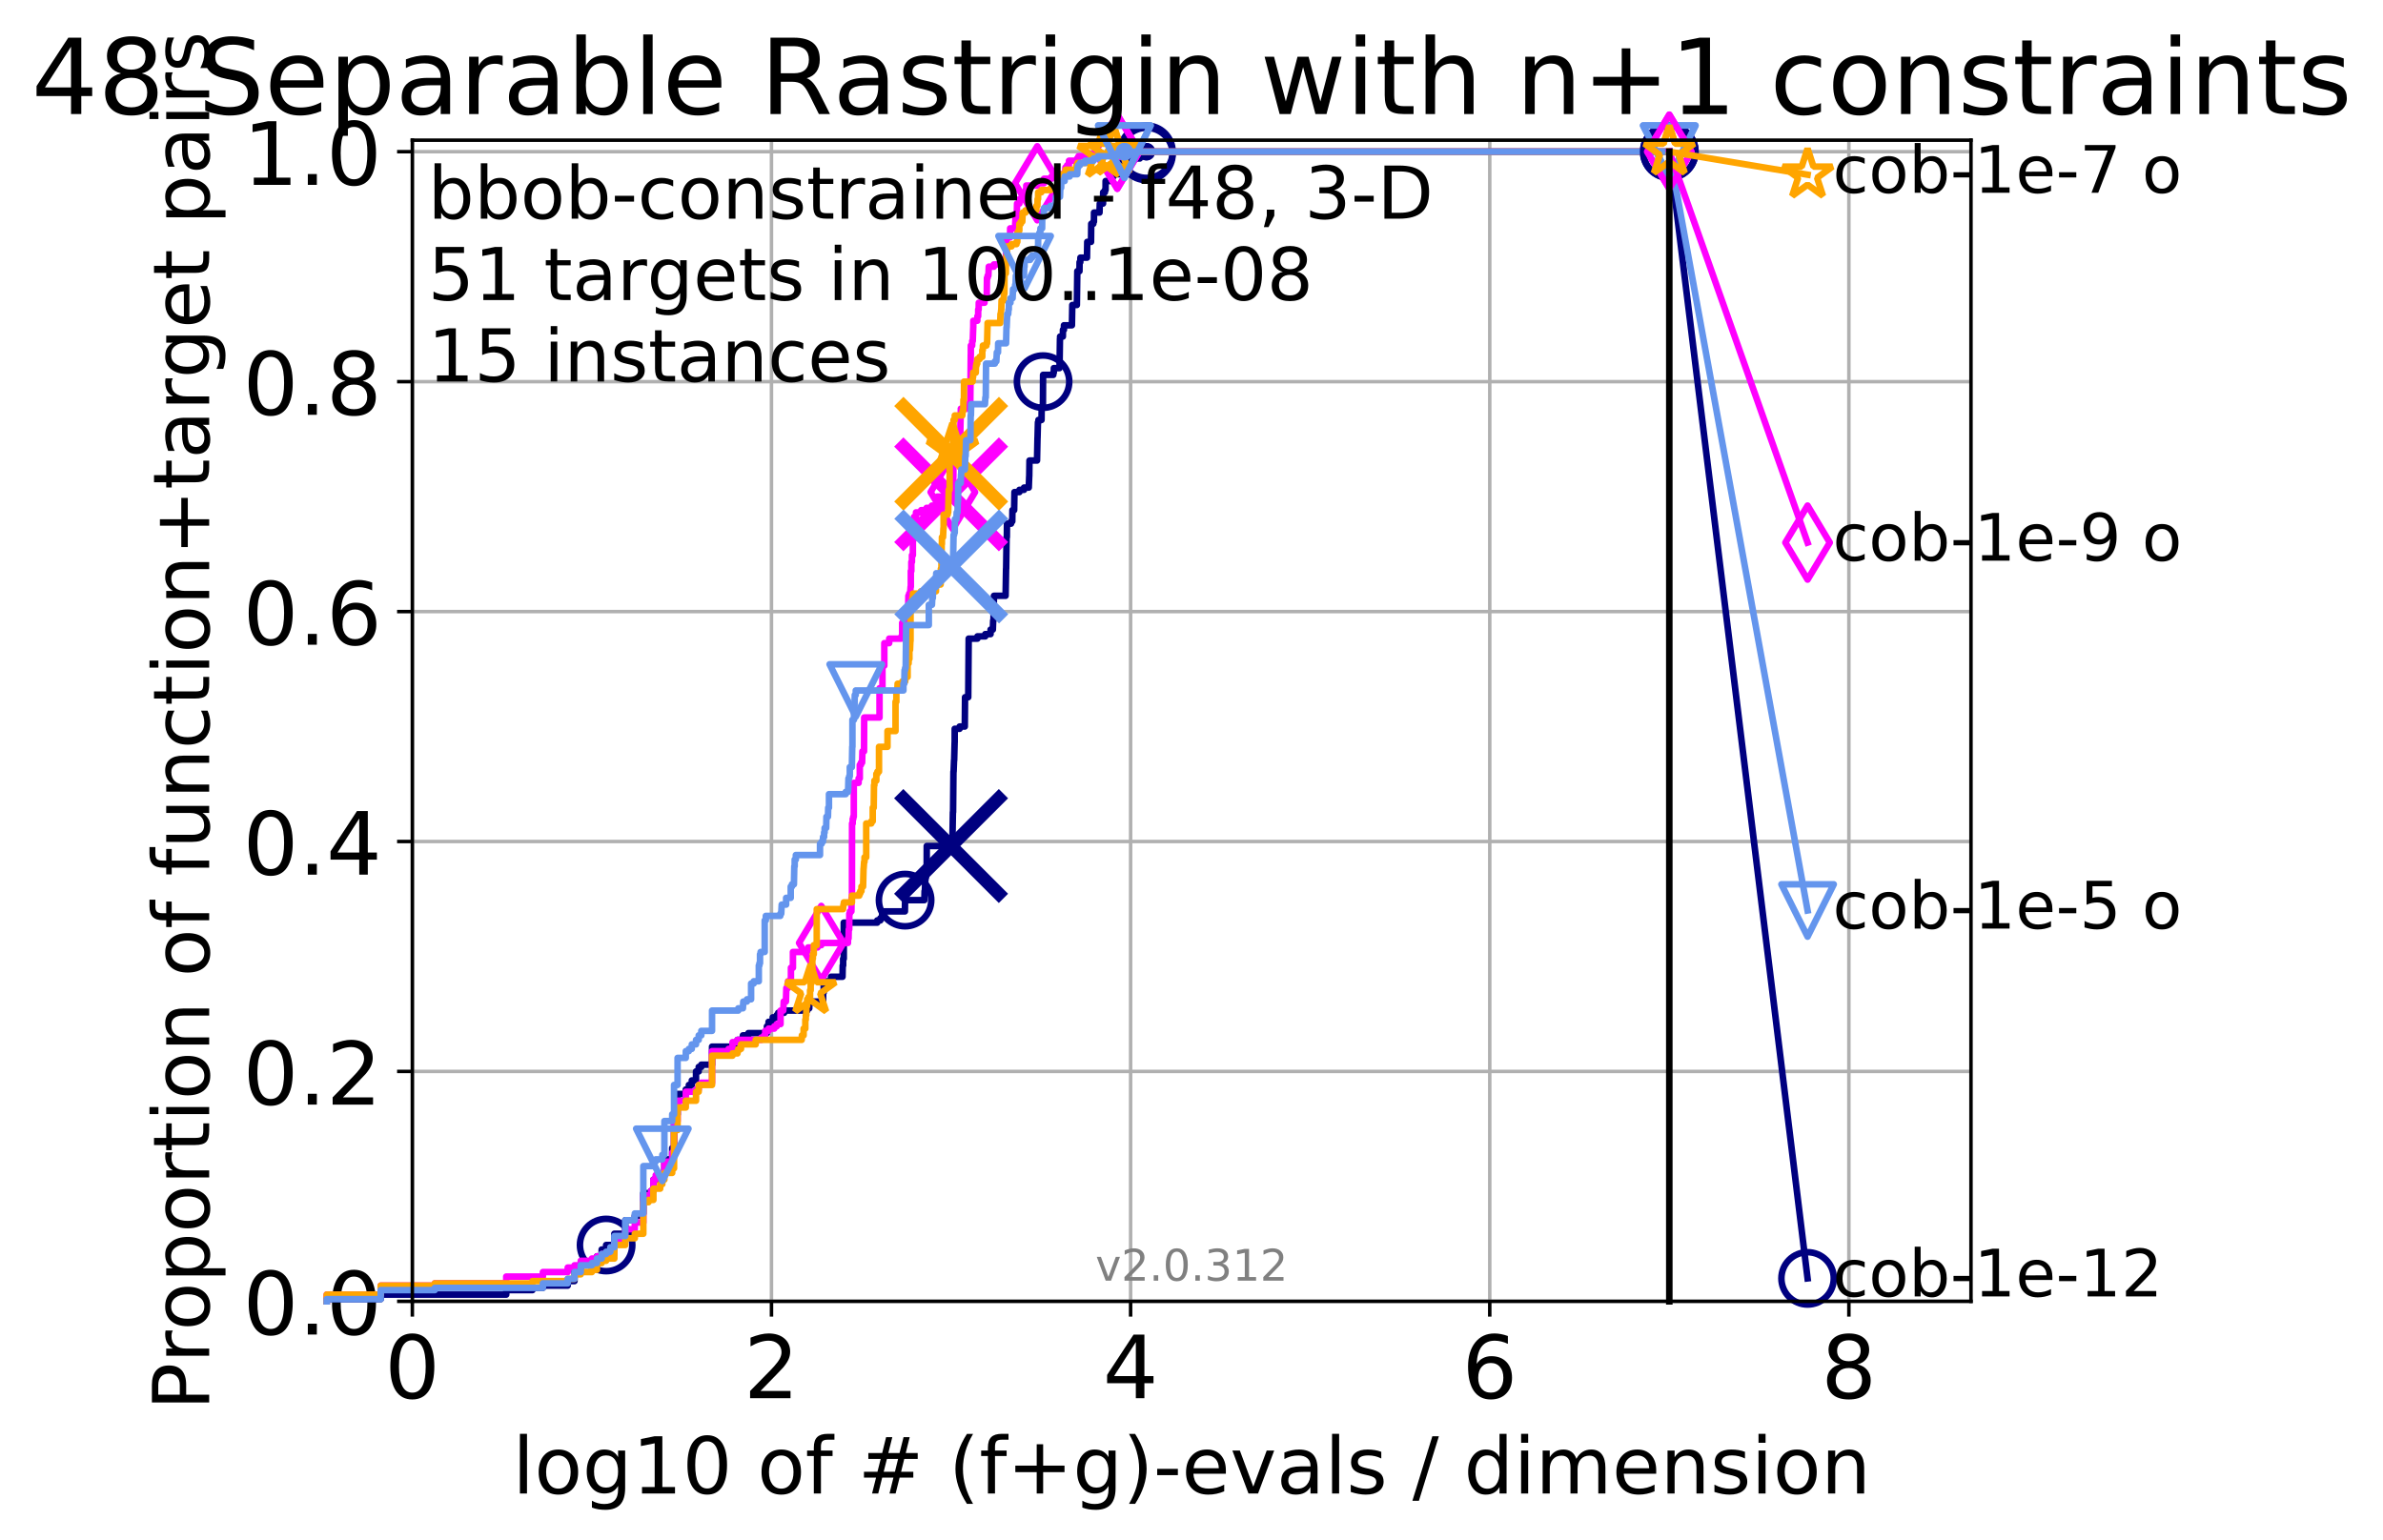<?xml version="1.0" encoding="utf-8" standalone="no"?>
<!DOCTYPE svg PUBLIC "-//W3C//DTD SVG 1.1//EN"
  "http://www.w3.org/Graphics/SVG/1.1/DTD/svg11.dtd">
<!-- Created with matplotlib (http://matplotlib.org/) -->
<svg height="353pt" version="1.1" viewBox="0 0 546 353" width="546pt" xmlns="http://www.w3.org/2000/svg" xmlns:xlink="http://www.w3.org/1999/xlink">
 <defs>
  <style type="text/css">
*{stroke-linecap:butt;stroke-linejoin:round;}
  </style>
 </defs>
 <g id="figure_1">
  <g id="patch_1">
   <path d="M 0 353.222 
L 546.075 353.222 
L 546.075 0 
L 0 0 
z
" style="fill:#ffffff;"/>
  </g>
  <g id="axes_1">
   <g id="patch_2">
    <path d="M 94.478 298.245 
L 451.598 298.245 
L 451.598 32.133 
L 94.478 32.133 
z
" style="fill:#ffffff;"/>
   </g>
   <g id="matplotlib.axis_1">
    <g id="xtick_1">
     <g id="line2d_1">
      <path clip-path="url(#p582257a8f6)" d="M 94.478 298.245 
L 94.478 32.133 
" style="fill:none;stroke:#b0b0b0;stroke-linecap:square;stroke-width:0.8;"/>
     </g>
     <g id="line2d_2">
      <defs>
       <path d="M 0 0 
L 0 3.5 
" id="mee3226f85a" style="stroke:#000000;stroke-width:0.8;"/>
      </defs>
      <g>
       <use style="stroke:#000000;stroke-width:0.8;" x="94.478" xlink:href="#mee3226f85a" y="298.245"/>
      </g>
     </g>
     <g id="text_1">
      <!-- 0 -->
      <defs>
       <path d="M 31.781 66.406 
Q 24.172 66.406 20.328 58.906 
Q 16.5 51.422 16.5 36.375 
Q 16.5 21.391 20.328 13.891 
Q 24.172 6.391 31.781 6.391 
Q 39.453 6.391 43.281 13.891 
Q 47.125 21.391 47.125 36.375 
Q 47.125 51.422 43.281 58.906 
Q 39.453 66.406 31.781 66.406 
z
M 31.781 74.219 
Q 44.047 74.219 50.516 64.516 
Q 56.984 54.828 56.984 36.375 
Q 56.984 17.969 50.516 8.266 
Q 44.047 -1.422 31.781 -1.422 
Q 19.531 -1.422 13.062 8.266 
Q 6.594 17.969 6.594 36.375 
Q 6.594 54.828 13.062 64.516 
Q 19.531 74.219 31.781 74.219 
z
" id="DejaVuSans-30"/>
      </defs>
      <g transform="translate(88.115 320.442)scale(0.2 -0.2)">
       <use xlink:href="#DejaVuSans-30"/>
      </g>
     </g>
    </g>
    <g id="xtick_2">
     <g id="line2d_3">
      <path clip-path="url(#p582257a8f6)" d="M 176.763 298.245 
L 176.763 32.133 
" style="fill:none;stroke:#b0b0b0;stroke-linecap:square;stroke-width:0.8;"/>
     </g>
     <g id="line2d_4">
      <g>
       <use style="stroke:#000000;stroke-width:0.8;" x="176.763" xlink:href="#mee3226f85a" y="298.245"/>
      </g>
     </g>
     <g id="text_2">
      <!-- 2 -->
      <defs>
       <path d="M 19.188 8.297 
L 53.609 8.297 
L 53.609 0 
L 7.328 0 
L 7.328 8.297 
Q 12.938 14.109 22.625 23.891 
Q 32.328 33.688 34.812 36.531 
Q 39.547 41.844 41.422 45.531 
Q 43.312 49.219 43.312 52.781 
Q 43.312 58.594 39.234 62.25 
Q 35.156 65.922 28.609 65.922 
Q 23.969 65.922 18.812 64.312 
Q 13.672 62.703 7.812 59.422 
L 7.812 69.391 
Q 13.766 71.781 18.938 73 
Q 24.125 74.219 28.422 74.219 
Q 39.75 74.219 46.484 68.547 
Q 53.219 62.891 53.219 53.422 
Q 53.219 48.922 51.531 44.891 
Q 49.859 40.875 45.406 35.406 
Q 44.188 33.984 37.641 27.219 
Q 31.109 20.453 19.188 8.297 
z
" id="DejaVuSans-32"/>
      </defs>
      <g transform="translate(170.401 320.442)scale(0.2 -0.2)">
       <use xlink:href="#DejaVuSans-32"/>
      </g>
     </g>
    </g>
    <g id="xtick_3">
     <g id="line2d_5">
      <path clip-path="url(#p582257a8f6)" d="M 259.049 298.245 
L 259.049 32.133 
" style="fill:none;stroke:#b0b0b0;stroke-linecap:square;stroke-width:0.8;"/>
     </g>
     <g id="line2d_6">
      <g>
       <use style="stroke:#000000;stroke-width:0.8;" x="259.049" xlink:href="#mee3226f85a" y="298.245"/>
      </g>
     </g>
     <g id="text_3">
      <!-- 4 -->
      <defs>
       <path d="M 37.797 64.312 
L 12.891 25.391 
L 37.797 25.391 
z
M 35.203 72.906 
L 47.609 72.906 
L 47.609 25.391 
L 58.016 25.391 
L 58.016 17.188 
L 47.609 17.188 
L 47.609 0 
L 37.797 0 
L 37.797 17.188 
L 4.891 17.188 
L 4.891 26.703 
z
" id="DejaVuSans-34"/>
      </defs>
      <g transform="translate(252.686 320.442)scale(0.2 -0.2)">
       <use xlink:href="#DejaVuSans-34"/>
      </g>
     </g>
    </g>
    <g id="xtick_4">
     <g id="line2d_7">
      <path clip-path="url(#p582257a8f6)" d="M 341.335 298.245 
L 341.335 32.133 
" style="fill:none;stroke:#b0b0b0;stroke-linecap:square;stroke-width:0.8;"/>
     </g>
     <g id="line2d_8">
      <g>
       <use style="stroke:#000000;stroke-width:0.8;" x="341.335" xlink:href="#mee3226f85a" y="298.245"/>
      </g>
     </g>
     <g id="text_4">
      <!-- 6 -->
      <defs>
       <path d="M 33.016 40.375 
Q 26.375 40.375 22.484 35.828 
Q 18.609 31.297 18.609 23.391 
Q 18.609 15.531 22.484 10.953 
Q 26.375 6.391 33.016 6.391 
Q 39.656 6.391 43.531 10.953 
Q 47.406 15.531 47.406 23.391 
Q 47.406 31.297 43.531 35.828 
Q 39.656 40.375 33.016 40.375 
z
M 52.594 71.297 
L 52.594 62.312 
Q 48.875 64.062 45.094 64.984 
Q 41.312 65.922 37.594 65.922 
Q 27.828 65.922 22.672 59.328 
Q 17.531 52.734 16.797 39.406 
Q 19.672 43.656 24.016 45.922 
Q 28.375 48.188 33.594 48.188 
Q 44.578 48.188 50.953 41.516 
Q 57.328 34.859 57.328 23.391 
Q 57.328 12.156 50.688 5.359 
Q 44.047 -1.422 33.016 -1.422 
Q 20.359 -1.422 13.672 8.266 
Q 6.984 17.969 6.984 36.375 
Q 6.984 53.656 15.188 63.938 
Q 23.391 74.219 37.203 74.219 
Q 40.922 74.219 44.703 73.484 
Q 48.484 72.75 52.594 71.297 
z
" id="DejaVuSans-36"/>
      </defs>
      <g transform="translate(334.972 320.442)scale(0.2 -0.2)">
       <use xlink:href="#DejaVuSans-36"/>
      </g>
     </g>
    </g>
    <g id="xtick_5">
     <g id="line2d_9">
      <path clip-path="url(#p582257a8f6)" d="M 423.62 298.245 
L 423.62 32.133 
" style="fill:none;stroke:#b0b0b0;stroke-linecap:square;stroke-width:0.8;"/>
     </g>
     <g id="line2d_10">
      <g>
       <use style="stroke:#000000;stroke-width:0.8;" x="423.62" xlink:href="#mee3226f85a" y="298.245"/>
      </g>
     </g>
     <g id="text_5">
      <!-- 8 -->
      <defs>
       <path d="M 31.781 34.625 
Q 24.75 34.625 20.719 30.859 
Q 16.703 27.094 16.703 20.516 
Q 16.703 13.922 20.719 10.156 
Q 24.75 6.391 31.781 6.391 
Q 38.812 6.391 42.859 10.172 
Q 46.922 13.969 46.922 20.516 
Q 46.922 27.094 42.891 30.859 
Q 38.875 34.625 31.781 34.625 
z
M 21.922 38.812 
Q 15.578 40.375 12.031 44.719 
Q 8.5 49.078 8.5 55.328 
Q 8.5 64.062 14.719 69.141 
Q 20.953 74.219 31.781 74.219 
Q 42.672 74.219 48.875 69.141 
Q 55.078 64.062 55.078 55.328 
Q 55.078 49.078 51.531 44.719 
Q 48 40.375 41.703 38.812 
Q 48.828 37.156 52.797 32.312 
Q 56.781 27.484 56.781 20.516 
Q 56.781 9.906 50.312 4.234 
Q 43.844 -1.422 31.781 -1.422 
Q 19.734 -1.422 13.25 4.234 
Q 6.781 9.906 6.781 20.516 
Q 6.781 27.484 10.781 32.312 
Q 14.797 37.156 21.922 38.812 
z
M 18.312 54.391 
Q 18.312 48.734 21.844 45.562 
Q 25.391 42.391 31.781 42.391 
Q 38.141 42.391 41.719 45.562 
Q 45.312 48.734 45.312 54.391 
Q 45.312 60.062 41.719 63.234 
Q 38.141 66.406 31.781 66.406 
Q 25.391 66.406 21.844 63.234 
Q 18.312 60.062 18.312 54.391 
z
" id="DejaVuSans-38"/>
      </defs>
      <g transform="translate(417.258 320.442)scale(0.2 -0.2)">
       <use xlink:href="#DejaVuSans-38"/>
      </g>
     </g>
    </g>
    <g id="text_6">
     <!-- log10 of # (f+g)-evals / dimension -->
     <defs>
      <path d="M 9.422 75.984 
L 18.406 75.984 
L 18.406 0 
L 9.422 0 
z
" id="DejaVuSans-6c"/>
      <path d="M 30.609 48.391 
Q 23.391 48.391 19.188 42.75 
Q 14.984 37.109 14.984 27.297 
Q 14.984 17.484 19.156 11.844 
Q 23.344 6.203 30.609 6.203 
Q 37.797 6.203 41.984 11.859 
Q 46.188 17.531 46.188 27.297 
Q 46.188 37.016 41.984 42.703 
Q 37.797 48.391 30.609 48.391 
z
M 30.609 56 
Q 42.328 56 49.016 48.375 
Q 55.719 40.766 55.719 27.297 
Q 55.719 13.875 49.016 6.219 
Q 42.328 -1.422 30.609 -1.422 
Q 18.844 -1.422 12.172 6.219 
Q 5.516 13.875 5.516 27.297 
Q 5.516 40.766 12.172 48.375 
Q 18.844 56 30.609 56 
z
" id="DejaVuSans-6f"/>
      <path d="M 45.406 27.984 
Q 45.406 37.75 41.375 43.109 
Q 37.359 48.484 30.078 48.484 
Q 22.859 48.484 18.828 43.109 
Q 14.797 37.75 14.797 27.984 
Q 14.797 18.266 18.828 12.891 
Q 22.859 7.516 30.078 7.516 
Q 37.359 7.516 41.375 12.891 
Q 45.406 18.266 45.406 27.984 
z
M 54.391 6.781 
Q 54.391 -7.172 48.188 -13.984 
Q 42 -20.797 29.203 -20.797 
Q 24.469 -20.797 20.266 -20.094 
Q 16.062 -19.391 12.109 -17.922 
L 12.109 -9.188 
Q 16.062 -11.328 19.922 -12.344 
Q 23.781 -13.375 27.781 -13.375 
Q 36.625 -13.375 41.016 -8.766 
Q 45.406 -4.156 45.406 5.172 
L 45.406 9.625 
Q 42.625 4.781 38.281 2.391 
Q 33.938 0 27.875 0 
Q 17.828 0 11.672 7.656 
Q 5.516 15.328 5.516 27.984 
Q 5.516 40.672 11.672 48.328 
Q 17.828 56 27.875 56 
Q 33.938 56 38.281 53.609 
Q 42.625 51.219 45.406 46.391 
L 45.406 54.688 
L 54.391 54.688 
z
" id="DejaVuSans-67"/>
      <path d="M 12.406 8.297 
L 28.516 8.297 
L 28.516 63.922 
L 10.984 60.406 
L 10.984 69.391 
L 28.422 72.906 
L 38.281 72.906 
L 38.281 8.297 
L 54.391 8.297 
L 54.391 0 
L 12.406 0 
z
" id="DejaVuSans-31"/>
      <path id="DejaVuSans-20"/>
      <path d="M 37.109 75.984 
L 37.109 68.5 
L 28.516 68.5 
Q 23.688 68.5 21.797 66.547 
Q 19.922 64.594 19.922 59.516 
L 19.922 54.688 
L 34.719 54.688 
L 34.719 47.703 
L 19.922 47.703 
L 19.922 0 
L 10.891 0 
L 10.891 47.703 
L 2.297 47.703 
L 2.297 54.688 
L 10.891 54.688 
L 10.891 58.5 
Q 10.891 67.625 15.141 71.797 
Q 19.391 75.984 28.609 75.984 
z
" id="DejaVuSans-66"/>
      <path d="M 51.125 44 
L 36.922 44 
L 32.812 27.688 
L 47.125 27.688 
z
M 43.797 71.781 
L 38.719 51.516 
L 52.984 51.516 
L 58.109 71.781 
L 65.922 71.781 
L 60.891 51.516 
L 76.125 51.516 
L 76.125 44 
L 58.984 44 
L 54.984 27.688 
L 70.516 27.688 
L 70.516 20.219 
L 53.078 20.219 
L 48 0 
L 40.188 0 
L 45.219 20.219 
L 30.906 20.219 
L 25.875 0 
L 18.016 0 
L 23.094 20.219 
L 7.719 20.219 
L 7.719 27.688 
L 24.906 27.688 
L 29 44 
L 13.281 44 
L 13.281 51.516 
L 30.906 51.516 
L 35.891 71.781 
z
" id="DejaVuSans-23"/>
      <path d="M 31 75.875 
Q 24.469 64.656 21.281 53.656 
Q 18.109 42.672 18.109 31.391 
Q 18.109 20.125 21.312 9.062 
Q 24.516 -2 31 -13.188 
L 23.188 -13.188 
Q 15.875 -1.703 12.234 9.375 
Q 8.594 20.453 8.594 31.391 
Q 8.594 42.281 12.203 53.312 
Q 15.828 64.359 23.188 75.875 
z
" id="DejaVuSans-28"/>
      <path d="M 46 62.703 
L 46 35.5 
L 73.188 35.5 
L 73.188 27.203 
L 46 27.203 
L 46 0 
L 37.797 0 
L 37.797 27.203 
L 10.594 27.203 
L 10.594 35.5 
L 37.797 35.5 
L 37.797 62.703 
z
" id="DejaVuSans-2b"/>
      <path d="M 8.016 75.875 
L 15.828 75.875 
Q 23.141 64.359 26.781 53.312 
Q 30.422 42.281 30.422 31.391 
Q 30.422 20.453 26.781 9.375 
Q 23.141 -1.703 15.828 -13.188 
L 8.016 -13.188 
Q 14.5 -2 17.703 9.062 
Q 20.906 20.125 20.906 31.391 
Q 20.906 42.672 17.703 53.656 
Q 14.5 64.656 8.016 75.875 
z
" id="DejaVuSans-29"/>
      <path d="M 4.891 31.391 
L 31.203 31.391 
L 31.203 23.391 
L 4.891 23.391 
z
" id="DejaVuSans-2d"/>
      <path d="M 56.203 29.594 
L 56.203 25.203 
L 14.891 25.203 
Q 15.484 15.922 20.484 11.062 
Q 25.484 6.203 34.422 6.203 
Q 39.594 6.203 44.453 7.469 
Q 49.312 8.734 54.109 11.281 
L 54.109 2.781 
Q 49.266 0.734 44.188 -0.344 
Q 39.109 -1.422 33.891 -1.422 
Q 20.797 -1.422 13.156 6.188 
Q 5.516 13.812 5.516 26.812 
Q 5.516 40.234 12.766 48.109 
Q 20.016 56 32.328 56 
Q 43.359 56 49.781 48.891 
Q 56.203 41.797 56.203 29.594 
z
M 47.219 32.234 
Q 47.125 39.594 43.094 43.984 
Q 39.062 48.391 32.422 48.391 
Q 24.906 48.391 20.391 44.141 
Q 15.875 39.891 15.188 32.172 
z
" id="DejaVuSans-65"/>
      <path d="M 2.984 54.688 
L 12.5 54.688 
L 29.594 8.797 
L 46.688 54.688 
L 56.203 54.688 
L 35.688 0 
L 23.484 0 
z
" id="DejaVuSans-76"/>
      <path d="M 34.281 27.484 
Q 23.391 27.484 19.188 25 
Q 14.984 22.516 14.984 16.5 
Q 14.984 11.719 18.141 8.906 
Q 21.297 6.109 26.703 6.109 
Q 34.188 6.109 38.703 11.406 
Q 43.219 16.703 43.219 25.484 
L 43.219 27.484 
z
M 52.203 31.203 
L 52.203 0 
L 43.219 0 
L 43.219 8.297 
Q 40.141 3.328 35.547 0.953 
Q 30.953 -1.422 24.312 -1.422 
Q 15.922 -1.422 10.953 3.297 
Q 6 8.016 6 15.922 
Q 6 25.141 12.172 29.828 
Q 18.359 34.516 30.609 34.516 
L 43.219 34.516 
L 43.219 35.406 
Q 43.219 41.609 39.141 45 
Q 35.062 48.391 27.688 48.391 
Q 23 48.391 18.547 47.266 
Q 14.109 46.141 10.016 43.891 
L 10.016 52.203 
Q 14.938 54.109 19.578 55.047 
Q 24.219 56 28.609 56 
Q 40.484 56 46.344 49.844 
Q 52.203 43.703 52.203 31.203 
z
" id="DejaVuSans-61"/>
      <path d="M 44.281 53.078 
L 44.281 44.578 
Q 40.484 46.531 36.375 47.5 
Q 32.281 48.484 27.875 48.484 
Q 21.188 48.484 17.844 46.438 
Q 14.5 44.391 14.5 40.281 
Q 14.5 37.156 16.891 35.375 
Q 19.281 33.594 26.516 31.984 
L 29.594 31.297 
Q 39.156 29.25 43.188 25.516 
Q 47.219 21.781 47.219 15.094 
Q 47.219 7.469 41.188 3.016 
Q 35.156 -1.422 24.609 -1.422 
Q 20.219 -1.422 15.453 -0.562 
Q 10.688 0.297 5.422 2 
L 5.422 11.281 
Q 10.406 8.688 15.234 7.391 
Q 20.062 6.109 24.812 6.109 
Q 31.156 6.109 34.562 8.281 
Q 37.984 10.453 37.984 14.406 
Q 37.984 18.062 35.516 20.016 
Q 33.062 21.969 24.703 23.781 
L 21.578 24.516 
Q 13.234 26.266 9.516 29.906 
Q 5.812 33.547 5.812 39.891 
Q 5.812 47.609 11.281 51.797 
Q 16.75 56 26.812 56 
Q 31.781 56 36.172 55.266 
Q 40.578 54.547 44.281 53.078 
z
" id="DejaVuSans-73"/>
      <path d="M 25.391 72.906 
L 33.688 72.906 
L 8.297 -9.281 
L 0 -9.281 
z
" id="DejaVuSans-2f"/>
      <path d="M 45.406 46.391 
L 45.406 75.984 
L 54.391 75.984 
L 54.391 0 
L 45.406 0 
L 45.406 8.203 
Q 42.578 3.328 38.25 0.953 
Q 33.938 -1.422 27.875 -1.422 
Q 17.969 -1.422 11.734 6.484 
Q 5.516 14.406 5.516 27.297 
Q 5.516 40.188 11.734 48.094 
Q 17.969 56 27.875 56 
Q 33.938 56 38.25 53.625 
Q 42.578 51.266 45.406 46.391 
z
M 14.797 27.297 
Q 14.797 17.391 18.875 11.75 
Q 22.953 6.109 30.078 6.109 
Q 37.203 6.109 41.297 11.75 
Q 45.406 17.391 45.406 27.297 
Q 45.406 37.203 41.297 42.844 
Q 37.203 48.484 30.078 48.484 
Q 22.953 48.484 18.875 42.844 
Q 14.797 37.203 14.797 27.297 
z
" id="DejaVuSans-64"/>
      <path d="M 9.422 54.688 
L 18.406 54.688 
L 18.406 0 
L 9.422 0 
z
M 9.422 75.984 
L 18.406 75.984 
L 18.406 64.594 
L 9.422 64.594 
z
" id="DejaVuSans-69"/>
      <path d="M 52 44.188 
Q 55.375 50.25 60.062 53.125 
Q 64.75 56 71.094 56 
Q 79.641 56 84.281 50.016 
Q 88.922 44.047 88.922 33.016 
L 88.922 0 
L 79.891 0 
L 79.891 32.719 
Q 79.891 40.578 77.094 44.375 
Q 74.312 48.188 68.609 48.188 
Q 61.625 48.188 57.562 43.547 
Q 53.516 38.922 53.516 30.906 
L 53.516 0 
L 44.484 0 
L 44.484 32.719 
Q 44.484 40.625 41.703 44.406 
Q 38.922 48.188 33.109 48.188 
Q 26.219 48.188 22.156 43.531 
Q 18.109 38.875 18.109 30.906 
L 18.109 0 
L 9.078 0 
L 9.078 54.688 
L 18.109 54.688 
L 18.109 46.188 
Q 21.188 51.219 25.484 53.609 
Q 29.781 56 35.688 56 
Q 41.656 56 45.828 52.969 
Q 50 49.953 52 44.188 
z
" id="DejaVuSans-6d"/>
      <path d="M 54.891 33.016 
L 54.891 0 
L 45.906 0 
L 45.906 32.719 
Q 45.906 40.484 42.875 44.328 
Q 39.844 48.188 33.797 48.188 
Q 26.516 48.188 22.312 43.547 
Q 18.109 38.922 18.109 30.906 
L 18.109 0 
L 9.078 0 
L 9.078 54.688 
L 18.109 54.688 
L 18.109 46.188 
Q 21.344 51.125 25.703 53.562 
Q 30.078 56 35.797 56 
Q 45.219 56 50.047 50.172 
Q 54.891 44.344 54.891 33.016 
z
" id="DejaVuSans-6e"/>
     </defs>
     <g transform="translate(117.43 342.279)scale(0.18 -0.18)">
      <use xlink:href="#DejaVuSans-6c"/>
      <use x="27.783" xlink:href="#DejaVuSans-6f"/>
      <use x="88.965" xlink:href="#DejaVuSans-67"/>
      <use x="152.441" xlink:href="#DejaVuSans-31"/>
      <use x="216.064" xlink:href="#DejaVuSans-30"/>
      <use x="279.688" xlink:href="#DejaVuSans-20"/>
      <use x="311.475" xlink:href="#DejaVuSans-6f"/>
      <use x="372.656" xlink:href="#DejaVuSans-66"/>
      <use x="407.861" xlink:href="#DejaVuSans-20"/>
      <use x="439.648" xlink:href="#DejaVuSans-23"/>
      <use x="523.438" xlink:href="#DejaVuSans-20"/>
      <use x="555.225" xlink:href="#DejaVuSans-28"/>
      <use x="594.238" xlink:href="#DejaVuSans-66"/>
      <use x="629.443" xlink:href="#DejaVuSans-2b"/>
      <use x="713.232" xlink:href="#DejaVuSans-67"/>
      <use x="776.709" xlink:href="#DejaVuSans-29"/>
      <use x="815.723" xlink:href="#DejaVuSans-2d"/>
      <use x="851.807" xlink:href="#DejaVuSans-65"/>
      <use x="913.33" xlink:href="#DejaVuSans-76"/>
      <use x="972.51" xlink:href="#DejaVuSans-61"/>
      <use x="1033.789" xlink:href="#DejaVuSans-6c"/>
      <use x="1061.572" xlink:href="#DejaVuSans-73"/>
      <use x="1113.672" xlink:href="#DejaVuSans-20"/>
      <use x="1145.459" xlink:href="#DejaVuSans-2f"/>
      <use x="1179.15" xlink:href="#DejaVuSans-20"/>
      <use x="1210.938" xlink:href="#DejaVuSans-64"/>
      <use x="1274.414" xlink:href="#DejaVuSans-69"/>
      <use x="1302.197" xlink:href="#DejaVuSans-6d"/>
      <use x="1399.609" xlink:href="#DejaVuSans-65"/>
      <use x="1461.133" xlink:href="#DejaVuSans-6e"/>
      <use x="1524.512" xlink:href="#DejaVuSans-73"/>
      <use x="1576.611" xlink:href="#DejaVuSans-69"/>
      <use x="1604.395" xlink:href="#DejaVuSans-6f"/>
      <use x="1665.576" xlink:href="#DejaVuSans-6e"/>
     </g>
    </g>
   </g>
   <g id="matplotlib.axis_2">
    <g id="ytick_1">
     <g id="line2d_11">
      <path clip-path="url(#p582257a8f6)" d="M 94.478 298.245 
L 451.598 298.245 
" style="fill:none;stroke:#b0b0b0;stroke-linecap:square;stroke-width:0.8;"/>
     </g>
     <g id="line2d_12">
      <defs>
       <path d="M 0 0 
L -3.5 0 
" id="m10b79c672d" style="stroke:#000000;stroke-width:0.8;"/>
      </defs>
      <g>
       <use style="stroke:#000000;stroke-width:0.8;" x="94.478" xlink:href="#m10b79c672d" y="298.245"/>
      </g>
     </g>
     <g id="text_7">
      <!-- 0.0 -->
      <defs>
       <path d="M 10.688 12.406 
L 21 12.406 
L 21 0 
L 10.688 0 
z
" id="DejaVuSans-2e"/>
      </defs>
      <g transform="translate(55.671 305.844)scale(0.2 -0.2)">
       <use xlink:href="#DejaVuSans-30"/>
       <use x="63.623" xlink:href="#DejaVuSans-2e"/>
       <use x="95.41" xlink:href="#DejaVuSans-30"/>
      </g>
     </g>
    </g>
    <g id="ytick_2">
     <g id="line2d_13">
      <path clip-path="url(#p582257a8f6)" d="M 94.478 245.55 
L 451.598 245.55 
" style="fill:none;stroke:#b0b0b0;stroke-linecap:square;stroke-width:0.8;"/>
     </g>
     <g id="line2d_14">
      <g>
       <use style="stroke:#000000;stroke-width:0.8;" x="94.478" xlink:href="#m10b79c672d" y="245.55"/>
      </g>
     </g>
     <g id="text_8">
      <!-- 0.2 -->
      <g transform="translate(55.671 253.148)scale(0.2 -0.2)">
       <use xlink:href="#DejaVuSans-30"/>
       <use x="63.623" xlink:href="#DejaVuSans-2e"/>
       <use x="95.41" xlink:href="#DejaVuSans-32"/>
      </g>
     </g>
    </g>
    <g id="ytick_3">
     <g id="line2d_15">
      <path clip-path="url(#p582257a8f6)" d="M 94.478 192.854 
L 451.598 192.854 
" style="fill:none;stroke:#b0b0b0;stroke-linecap:square;stroke-width:0.8;"/>
     </g>
     <g id="line2d_16">
      <g>
       <use style="stroke:#000000;stroke-width:0.8;" x="94.478" xlink:href="#m10b79c672d" y="192.854"/>
      </g>
     </g>
     <g id="text_9">
      <!-- 0.4 -->
      <g transform="translate(55.671 200.453)scale(0.2 -0.2)">
       <use xlink:href="#DejaVuSans-30"/>
       <use x="63.623" xlink:href="#DejaVuSans-2e"/>
       <use x="95.41" xlink:href="#DejaVuSans-34"/>
      </g>
     </g>
    </g>
    <g id="ytick_4">
     <g id="line2d_17">
      <path clip-path="url(#p582257a8f6)" d="M 94.478 140.159 
L 451.598 140.159 
" style="fill:none;stroke:#b0b0b0;stroke-linecap:square;stroke-width:0.8;"/>
     </g>
     <g id="line2d_18">
      <g>
       <use style="stroke:#000000;stroke-width:0.8;" x="94.478" xlink:href="#m10b79c672d" y="140.159"/>
      </g>
     </g>
     <g id="text_10">
      <!-- 0.6 -->
      <g transform="translate(55.671 147.757)scale(0.2 -0.2)">
       <use xlink:href="#DejaVuSans-30"/>
       <use x="63.623" xlink:href="#DejaVuSans-2e"/>
       <use x="95.41" xlink:href="#DejaVuSans-36"/>
      </g>
     </g>
    </g>
    <g id="ytick_5">
     <g id="line2d_19">
      <path clip-path="url(#p582257a8f6)" d="M 94.478 87.464 
L 451.598 87.464 
" style="fill:none;stroke:#b0b0b0;stroke-linecap:square;stroke-width:0.8;"/>
     </g>
     <g id="line2d_20">
      <g>
       <use style="stroke:#000000;stroke-width:0.8;" x="94.478" xlink:href="#m10b79c672d" y="87.464"/>
      </g>
     </g>
     <g id="text_11">
      <!-- 0.8 -->
      <g transform="translate(55.671 95.062)scale(0.2 -0.2)">
       <use xlink:href="#DejaVuSans-30"/>
       <use x="63.623" xlink:href="#DejaVuSans-2e"/>
       <use x="95.41" xlink:href="#DejaVuSans-38"/>
      </g>
     </g>
    </g>
    <g id="ytick_6">
     <g id="line2d_21">
      <path clip-path="url(#p582257a8f6)" d="M 94.478 34.768 
L 451.598 34.768 
" style="fill:none;stroke:#b0b0b0;stroke-linecap:square;stroke-width:0.8;"/>
     </g>
     <g id="line2d_22">
      <g>
       <use style="stroke:#000000;stroke-width:0.8;" x="94.478" xlink:href="#m10b79c672d" y="34.768"/>
      </g>
     </g>
     <g id="text_12">
      <!-- 1.0 -->
      <g transform="translate(55.671 42.367)scale(0.2 -0.2)">
       <use xlink:href="#DejaVuSans-31"/>
       <use x="63.623" xlink:href="#DejaVuSans-2e"/>
       <use x="95.41" xlink:href="#DejaVuSans-30"/>
      </g>
     </g>
    </g>
    <g id="text_13">
     <!-- Proportion of function+target pairs -->
     <defs>
      <path d="M 19.672 64.797 
L 19.672 37.406 
L 32.078 37.406 
Q 38.969 37.406 42.719 40.969 
Q 46.484 44.531 46.484 51.125 
Q 46.484 57.672 42.719 61.234 
Q 38.969 64.797 32.078 64.797 
z
M 9.812 72.906 
L 32.078 72.906 
Q 44.344 72.906 50.609 67.359 
Q 56.891 61.812 56.891 51.125 
Q 56.891 40.328 50.609 34.812 
Q 44.344 29.297 32.078 29.297 
L 19.672 29.297 
L 19.672 0 
L 9.812 0 
z
" id="DejaVuSans-50"/>
      <path d="M 41.109 46.297 
Q 39.594 47.172 37.812 47.578 
Q 36.031 48 33.891 48 
Q 26.266 48 22.188 43.047 
Q 18.109 38.094 18.109 28.812 
L 18.109 0 
L 9.078 0 
L 9.078 54.688 
L 18.109 54.688 
L 18.109 46.188 
Q 20.953 51.172 25.484 53.578 
Q 30.031 56 36.531 56 
Q 37.453 56 38.578 55.875 
Q 39.703 55.766 41.062 55.516 
z
" id="DejaVuSans-72"/>
      <path d="M 18.109 8.203 
L 18.109 -20.797 
L 9.078 -20.797 
L 9.078 54.688 
L 18.109 54.688 
L 18.109 46.391 
Q 20.953 51.266 25.266 53.625 
Q 29.594 56 35.594 56 
Q 45.562 56 51.781 48.094 
Q 58.016 40.188 58.016 27.297 
Q 58.016 14.406 51.781 6.484 
Q 45.562 -1.422 35.594 -1.422 
Q 29.594 -1.422 25.266 0.953 
Q 20.953 3.328 18.109 8.203 
z
M 48.688 27.297 
Q 48.688 37.203 44.609 42.844 
Q 40.531 48.484 33.406 48.484 
Q 26.266 48.484 22.188 42.844 
Q 18.109 37.203 18.109 27.297 
Q 18.109 17.391 22.188 11.75 
Q 26.266 6.109 33.406 6.109 
Q 40.531 6.109 44.609 11.75 
Q 48.688 17.391 48.688 27.297 
z
" id="DejaVuSans-70"/>
      <path d="M 18.312 70.219 
L 18.312 54.688 
L 36.812 54.688 
L 36.812 47.703 
L 18.312 47.703 
L 18.312 18.016 
Q 18.312 11.328 20.141 9.422 
Q 21.969 7.516 27.594 7.516 
L 36.812 7.516 
L 36.812 0 
L 27.594 0 
Q 17.188 0 13.234 3.875 
Q 9.281 7.766 9.281 18.016 
L 9.281 47.703 
L 2.688 47.703 
L 2.688 54.688 
L 9.281 54.688 
L 9.281 70.219 
z
" id="DejaVuSans-74"/>
      <path d="M 8.5 21.578 
L 8.5 54.688 
L 17.484 54.688 
L 17.484 21.922 
Q 17.484 14.156 20.5 10.266 
Q 23.531 6.391 29.594 6.391 
Q 36.859 6.391 41.078 11.031 
Q 45.312 15.672 45.312 23.688 
L 45.312 54.688 
L 54.297 54.688 
L 54.297 0 
L 45.312 0 
L 45.312 8.406 
Q 42.047 3.422 37.719 1 
Q 33.406 -1.422 27.688 -1.422 
Q 18.266 -1.422 13.375 4.438 
Q 8.5 10.297 8.5 21.578 
z
M 31.109 56 
z
" id="DejaVuSans-75"/>
      <path d="M 48.781 52.594 
L 48.781 44.188 
Q 44.969 46.297 41.141 47.344 
Q 37.312 48.391 33.406 48.391 
Q 24.656 48.391 19.812 42.844 
Q 14.984 37.312 14.984 27.297 
Q 14.984 17.281 19.812 11.734 
Q 24.656 6.203 33.406 6.203 
Q 37.312 6.203 41.141 7.25 
Q 44.969 8.297 48.781 10.406 
L 48.781 2.094 
Q 45.016 0.344 40.984 -0.531 
Q 36.969 -1.422 32.422 -1.422 
Q 20.062 -1.422 12.781 6.344 
Q 5.516 14.109 5.516 27.297 
Q 5.516 40.672 12.859 48.328 
Q 20.219 56 33.016 56 
Q 37.156 56 41.109 55.141 
Q 45.062 54.297 48.781 52.594 
z
" id="DejaVuSans-63"/>
     </defs>
     <g transform="translate(47.928 323.179)rotate(-90)scale(0.18 -0.18)">
      <use xlink:href="#DejaVuSans-50"/>
      <use x="60.287" xlink:href="#DejaVuSans-72"/>
      <use x="101.369" xlink:href="#DejaVuSans-6f"/>
      <use x="162.551" xlink:href="#DejaVuSans-70"/>
      <use x="226.027" xlink:href="#DejaVuSans-6f"/>
      <use x="287.209" xlink:href="#DejaVuSans-72"/>
      <use x="328.322" xlink:href="#DejaVuSans-74"/>
      <use x="367.531" xlink:href="#DejaVuSans-69"/>
      <use x="395.314" xlink:href="#DejaVuSans-6f"/>
      <use x="456.496" xlink:href="#DejaVuSans-6e"/>
      <use x="519.875" xlink:href="#DejaVuSans-20"/>
      <use x="551.662" xlink:href="#DejaVuSans-6f"/>
      <use x="612.844" xlink:href="#DejaVuSans-66"/>
      <use x="648.049" xlink:href="#DejaVuSans-20"/>
      <use x="679.836" xlink:href="#DejaVuSans-66"/>
      <use x="715.041" xlink:href="#DejaVuSans-75"/>
      <use x="778.42" xlink:href="#DejaVuSans-6e"/>
      <use x="841.799" xlink:href="#DejaVuSans-63"/>
      <use x="896.779" xlink:href="#DejaVuSans-74"/>
      <use x="935.988" xlink:href="#DejaVuSans-69"/>
      <use x="963.771" xlink:href="#DejaVuSans-6f"/>
      <use x="1024.953" xlink:href="#DejaVuSans-6e"/>
      <use x="1088.332" xlink:href="#DejaVuSans-2b"/>
      <use x="1172.121" xlink:href="#DejaVuSans-74"/>
      <use x="1211.33" xlink:href="#DejaVuSans-61"/>
      <use x="1272.609" xlink:href="#DejaVuSans-72"/>
      <use x="1313.707" xlink:href="#DejaVuSans-67"/>
      <use x="1377.184" xlink:href="#DejaVuSans-65"/>
      <use x="1438.707" xlink:href="#DejaVuSans-74"/>
      <use x="1477.916" xlink:href="#DejaVuSans-20"/>
      <use x="1509.703" xlink:href="#DejaVuSans-70"/>
      <use x="1573.18" xlink:href="#DejaVuSans-61"/>
      <use x="1634.459" xlink:href="#DejaVuSans-69"/>
      <use x="1662.242" xlink:href="#DejaVuSans-72"/>
      <use x="1703.355" xlink:href="#DejaVuSans-73"/>
     </g>
    </g>
   </g>
   <g id="line2d_23">
    <defs>
     <path d="M 0 1.5 
C 0.398 1.5 0.779 1.342 1.061 1.061 
C 1.342 0.779 1.5 0.398 1.5 0 
C 1.5 -0.398 1.342 -0.779 1.061 -1.061 
C 0.779 -1.342 0.398 -1.5 0 -1.5 
C -0.398 -1.5 -0.779 -1.342 -1.061 -1.061 
C -1.342 -0.779 -1.5 -0.398 -1.5 0 
C -1.5 0.398 -1.342 0.779 -1.061 1.061 
C -0.779 1.342 -0.398 1.5 0 1.5 
z
" id="mfc889c174e" style="stroke:#000080;"/>
    </defs>
    <g>
     <use style="fill:#000080;stroke:#000080;" x="262.683" xlink:href="#mfc889c174e" y="34.768"/>
     <use style="fill:#000080;stroke:#000080;" x="262.683" xlink:href="#mfc889c174e" y="34.768"/>
    </g>
   </g>
   <g id="line2d_24">
    <path d="M 74.847 298.245 
L 74.847 297.729 
L 87.233 297.729 
L 87.233 296.696 
L 115.99 296.696 
L 115.99 295.662 
L 122.002 295.662 
L 122.002 295.146 
L 124.388 295.146 
L 124.388 294.629 
L 130.078 294.629 
L 130.078 293.596 
L 131.633 293.596 
L 131.633 291.013 
L 133.063 291.013 
L 133.063 289.979 
L 136.774 289.979 
L 136.774 287.913 
L 137.857 287.913 
L 137.857 286.363 
L 138.878 286.363 
L 138.878 285.33 
L 140.761 285.33 
L 140.761 282.747 
L 143.258 282.747 
L 143.258 279.647 
L 145.449 279.647 
L 145.449 278.614 
L 146.773 278.614 
L 146.773 278.097 
L 147.4 278.097 
L 147.4 273.448 
L 149.159 273.448 
L 149.159 272.931 
L 149.709 272.931 
L 149.709 270.348 
L 151.263 270.348 
L 151.263 269.831 
L 151.753 269.831 
L 151.753 269.315 
L 152.229 269.315 
L 152.229 265.698 
L 154.018 265.698 
L 154.018 263.115 
L 154.438 263.115 
L 154.438 255.366 
L 155.25 255.366 
L 155.25 250.716 
L 157.133 250.716 
L 157.133 249.683 
L 157.834 249.683 
L 157.834 248.65 
L 158.508 248.65 
L 158.508 247.616 
L 159.474 247.616 
L 159.474 245.55 
L 160.091 245.55 
L 160.091 244.517 
L 160.686 244.517 
L 160.686 244 
L 163.145 244 
L 163.145 239.867 
L 167.833 239.867 
L 167.833 239.35 
L 168.974 239.35 
L 168.974 238.317 
L 170.219 238.317 
L 170.219 237.284 
L 171.463 237.284 
L 171.463 236.767 
L 175.721 236.767 
L 175.721 235.217 
L 176.096 235.217 
L 176.096 234.184 
L 177.059 234.184 
L 177.059 233.151 
L 177.972 233.151 
L 177.972 232.634 
L 178.303 232.634 
L 178.303 232.118 
L 179.67 232.118 
L 179.67 231.601 
L 184.974 231.601 
L 184.974 231.085 
L 185.42 231.085 
L 185.42 230.051 
L 185.639 230.051 
L 185.639 229.535 
L 188.604 229.535 
L 188.604 227.468 
L 188.727 227.468 
L 188.727 224.885 
L 190.413 224.885 
L 190.413 223.852 
L 193.04 223.852 
L 193.088 221.269 
L 193.183 221.269 
L 193.183 219.719 
L 193.325 219.719 
L 193.325 211.453 
L 200.989 211.453 
L 200.989 210.936 
L 201.711 210.936 
L 201.711 210.42 
L 202.12 210.42 
L 202.12 209.386 
L 202.519 209.386 
L 202.519 208.87 
L 207.332 208.87 
L 207.375 206.287 
L 211.795 206.287 
L 211.845 204.22 
L 211.912 204.22 
L 212.011 201.637 
L 212.045 201.637 
L 212.045 201.12 
L 212.16 201.12 
L 212.258 199.571 
L 212.324 199.571 
L 212.34 193.888 
L 218.107 193.888 
L 218.19 191.821 
L 218.237 191.821 
L 218.33 186.138 
L 218.371 186.138 
L 218.457 176.839 
L 218.492 176.839 
L 218.59 174.256 
L 218.618 174.256 
L 218.727 170.123 
L 218.738 170.123 
L 218.744 167.023 
L 219.867 167.023 
L 219.867 166.507 
L 221.054 166.507 
L 221.114 159.791 
L 221.846 159.791 
L 221.95 146.359 
L 223.952 146.359 
L 223.952 145.842 
L 225.745 145.842 
L 225.745 145.325 
L 226.962 145.325 
L 226.962 144.292 
L 227.482 144.292 
L 227.558 142.226 
L 227.628 142.226 
L 227.738 136.543 
L 230.404 136.543 
L 230.513 130.343 
L 230.531 130.343 
L 230.636 123.111 
L 230.689 123.111 
L 230.727 120.011 
L 231.653 120.011 
L 231.653 119.494 
L 231.935 119.494 
L 231.97 116.911 
L 232.364 116.911 
L 232.436 112.778 
L 233.571 112.778 
L 233.571 112.261 
L 234.628 112.261 
L 234.628 111.745 
L 235.713 111.745 
L 235.814 109.162 
L 235.827 109.162 
L 235.877 105.545 
L 237.606 105.545 
L 237.712 100.379 
L 237.722 100.379 
L 237.818 96.763 
L 237.929 96.763 
L 237.929 96.246 
L 238.639 96.246 
L 238.678 93.146 
L 238.957 93.146 
L 238.994 85.914 
L 241.33 85.914 
L 241.33 85.397 
L 241.45 85.397 
L 241.457 84.364 
L 242.761 84.364 
L 242.859 77.648 
L 242.887 77.648 
L 242.887 77.131 
L 243.528 77.131 
L 243.545 75.581 
L 243.772 75.581 
L 243.775 74.548 
L 245.601 74.548 
L 245.687 69.898 
L 246.734 69.898 
L 246.837 62.149 
L 247.334 62.149 
L 247.355 60.083 
L 247.517 60.083 
L 247.548 59.049 
L 249.052 59.049 
L 249.113 55.433 
L 249.979 55.433 
L 250.027 51.3 
L 250.5 51.3 
L 250.5 50.783 
L 250.648 50.783 
L 250.661 48.717 
L 251.925 48.717 
L 251.984 46.65 
L 252.733 46.65 
L 252.757 44.067 
L 253.154 44.067 
L 253.154 43.551 
L 253.31 43.551 
L 253.319 41.484 
L 254.421 41.484 
L 254.458 40.451 
L 255.115 40.451 
L 255.115 39.934 
L 256.623 39.934 
L 256.624 38.901 
L 257.218 38.901 
L 257.218 38.385 
L 257.555 38.385 
L 257.666 36.835 
L 259.102 36.835 
L 259.102 36.318 
L 261.158 36.318 
L 261.158 35.801 
L 261.871 35.801 
L 261.871 35.285 
L 262.683 35.285 
L 262.683 34.768 
L 382.478 34.768 
L 382.478 34.768 
" style="fill:none;stroke:#000080;stroke-linecap:square;stroke-width:1.5;"/>
   </g>
   <g id="line2d_25">
    <defs>
     <path d="M 0 6 
C 1.591 6 3.117 5.368 4.243 4.243 
C 5.368 3.117 6 1.591 6 0 
C 6 -1.591 5.368 -3.117 4.243 -4.243 
C 3.117 -5.368 1.591 -6 0 -6 
C -1.591 -6 -3.117 -5.368 -4.243 -4.243 
C -5.368 -3.117 -6 -1.591 -6 0 
C -6 1.591 -5.368 3.117 -4.243 4.243 
C -3.117 5.368 -1.591 6 0 6 
z
" id="mf4e2ef3129" style="stroke:#000080;stroke-width:1.5;"/>
    </defs>
    <g>
     <use style="fill:none;stroke:#000080;stroke-width:1.5;" x="138.878" xlink:href="#mf4e2ef3129" y="285.33"/>
     <use style="fill:none;stroke:#000080;stroke-width:1.5;" x="207.375" xlink:href="#mf4e2ef3129" y="206.287"/>
     <use style="fill:none;stroke:#000080;stroke-width:1.5;" x="238.99" xlink:href="#mf4e2ef3129" y="87.464"/>
     <use style="fill:none;stroke:#000080;stroke-width:1.5;" x="262.683" xlink:href="#mf4e2ef3129" y="35.285"/>
     <use style="fill:none;stroke:#000080;stroke-width:1.5;" x="262.683" xlink:href="#mf4e2ef3129" y="34.768"/>
     <use style="fill:none;stroke:#000080;stroke-width:1.5;" x="382.478" xlink:href="#mf4e2ef3129" y="34.768"/>
    </g>
   </g>
   <g id="line2d_26"/>
   <g id="line2d_27">
    <path clip-path="url(#p582257a8f6)" d="M 217.912 193.888 
" style="fill:none;stroke:#000080;stroke-linecap:square;stroke-width:1.5;"/>
    <defs>
     <path d="M -12 12 
L 12 -12 
M -12 -12 
L 12 12 
" id="m66b281311a" style="stroke:#000080;stroke-width:3;"/>
    </defs>
    <g clip-path="url(#p582257a8f6)">
     <use style="fill:#000080;stroke:#000080;stroke-width:3;" x="217.912" xlink:href="#m66b281311a" y="193.888"/>
    </g>
   </g>
   <g id="line2d_28">
    <defs>
     <path d="M 0 1.5 
C 0.398 1.5 0.779 1.342 1.061 1.061 
C 1.342 0.779 1.5 0.398 1.5 0 
C 1.5 -0.398 1.342 -0.779 1.061 -1.061 
C 0.779 -1.342 0.398 -1.5 0 -1.5 
C -0.398 -1.5 -0.779 -1.342 -1.061 -1.061 
C -1.342 -0.779 -1.5 -0.398 -1.5 0 
C -1.5 0.398 -1.342 0.779 -1.061 1.061 
C -0.779 1.342 -0.398 1.5 0 1.5 
z
" id="m07d450fbbd" style="stroke:#ff00ff;"/>
    </defs>
    <g>
     <use style="fill:#ff00ff;stroke:#ff00ff;" x="255.992" xlink:href="#m07d450fbbd" y="34.768"/>
     <use style="fill:#ff00ff;stroke:#ff00ff;" x="255.992" xlink:href="#m07d450fbbd" y="34.768"/>
    </g>
   </g>
   <g id="line2d_29">
    <path d="M 74.847 298.245 
L 74.847 296.696 
L 87.233 296.696 
L 87.233 294.629 
L 99.618 294.629 
L 99.618 294.112 
L 115.99 294.112 
L 115.99 292.563 
L 124.388 292.563 
L 124.388 291.529 
L 130.078 291.529 
L 130.078 290.496 
L 131.633 290.496 
L 131.633 289.979 
L 133.063 289.979 
L 133.063 288.946 
L 135.62 288.946 
L 135.62 288.43 
L 136.774 288.43 
L 136.774 287.913 
L 137.857 287.913 
L 137.857 287.396 
L 140.761 287.396 
L 140.761 284.813 
L 141.632 284.813 
L 141.632 284.297 
L 143.258 284.297 
L 143.258 281.713 
L 145.449 281.713 
L 145.449 280.164 
L 147.4 280.164 
L 147.4 273.964 
L 149.159 273.964 
L 149.159 272.931 
L 149.709 272.931 
L 149.709 270.348 
L 150.242 270.348 
L 150.242 269.315 
L 152.229 269.315 
L 152.229 266.215 
L 154.018 266.215 
L 154.018 264.148 
L 154.438 264.148 
L 154.438 256.916 
L 155.25 256.916 
L 155.25 252.266 
L 157.133 252.266 
L 157.133 250.2 
L 159.474 250.2 
L 159.474 249.683 
L 160.091 249.683 
L 160.091 248.65 
L 160.686 248.65 
L 160.686 248.133 
L 163.145 248.133 
L 163.145 240.9 
L 166.927 240.9 
L 166.927 240.384 
L 167.833 240.384 
L 167.833 238.834 
L 168.974 238.834 
L 168.974 238.317 
L 174.411 238.317 
L 174.411 237.801 
L 175.078 237.801 
L 175.078 237.284 
L 175.338 237.284 
L 175.338 236.251 
L 176.096 236.251 
L 176.096 235.734 
L 177.407 235.734 
L 177.407 235.217 
L 177.972 235.217 
L 177.972 234.701 
L 178.841 234.701 
L 178.841 231.601 
L 179.466 231.601 
L 179.569 229.535 
L 180.071 229.535 
L 180.169 226.435 
L 180.559 226.435 
L 180.559 224.885 
L 181.221 224.885 
L 181.221 221.785 
L 181.679 221.785 
L 181.679 218.169 
L 184.937 218.169 
L 184.937 217.652 
L 185.161 217.652 
L 185.161 217.136 
L 187.332 217.136 
L 187.332 216.619 
L 188.169 216.619 
L 188.169 216.102 
L 194.289 216.102 
L 194.289 215.069 
L 194.422 215.069 
L 194.467 213.003 
L 194.577 213.003 
L 194.599 209.386 
L 194.73 209.386 
L 194.73 208.87 
L 195.075 208.87 
L 195.118 205.77 
L 195.203 205.77 
L 195.224 188.722 
L 195.372 188.722 
L 195.372 187.688 
L 195.498 187.688 
L 195.498 187.172 
L 195.623 187.172 
L 195.623 179.422 
L 196.728 179.422 
L 196.728 178.389 
L 196.998 178.389 
L 196.998 175.289 
L 197.265 175.289 
L 197.265 174.773 
L 197.528 174.773 
L 197.602 172.19 
L 197.97 172.19 
L 198.006 164.44 
L 201.519 164.44 
L 201.519 157.724 
L 202.191 157.724 
L 202.191 152.558 
L 202.617 152.558 
L 202.617 147.392 
L 203.731 147.392 
L 203.731 146.359 
L 206.528 146.359 
L 206.528 145.842 
L 206.707 145.842 
L 206.707 142.742 
L 208.028 142.742 
L 208.132 136.543 
L 208.316 136.543 
L 208.316 136.026 
L 208.529 136.026 
L 208.639 134.476 
L 208.689 134.476 
L 208.689 130.86 
L 208.808 130.86 
L 208.808 128.793 
L 208.947 128.793 
L 208.947 127.243 
L 209.162 127.243 
L 209.162 123.627 
L 209.374 123.627 
L 209.422 118.461 
L 209.876 118.461 
L 209.876 117.428 
L 211.067 117.428 
L 211.067 116.911 
L 212.299 116.911 
L 212.299 116.394 
L 213.497 116.394 
L 213.497 115.878 
L 214.605 115.878 
L 214.648 114.328 
L 214.748 114.328 
L 214.748 113.811 
L 217.726 113.811 
L 217.726 113.295 
L 218.201 113.295 
L 218.201 112.778 
L 218.318 112.778 
L 218.428 109.162 
L 218.434 109.162 
L 218.463 104.512 
L 218.561 104.512 
L 218.618 101.929 
L 218.732 101.929 
L 218.744 100.896 
L 219.582 100.896 
L 219.582 100.379 
L 219.819 100.379 
L 219.819 99.863 
L 220.011 99.863 
L 220.095 95.73 
L 220.137 95.73 
L 220.143 93.663 
L 222.177 93.663 
L 222.233 92.113 
L 222.322 92.113 
L 222.428 81.264 
L 222.438 81.264 
L 222.442 79.198 
L 222.745 79.198 
L 222.754 78.164 
L 222.88 78.164 
L 222.988 75.065 
L 222.997 75.065 
L 223.006 73.515 
L 223.922 73.515 
L 223.939 72.482 
L 224.117 72.482 
L 224.125 70.932 
L 224.234 70.932 
L 224.255 69.382 
L 225.571 69.382 
L 225.575 68.349 
L 226.072 68.349 
L 226.136 63.699 
L 226.286 63.699 
L 226.286 63.182 
L 226.464 63.182 
L 226.548 61.116 
L 227.714 61.116 
L 227.714 60.599 
L 230.451 60.599 
L 230.546 56.983 
L 230.563 56.983 
L 230.61 54.916 
L 230.715 54.916 
L 230.715 54.4 
L 231.425 54.4 
L 231.447 52.333 
L 232.559 52.333 
L 232.656 50.267 
L 232.716 50.267 
L 232.716 49.75 
L 232.961 49.75 
L 233.03 46.65 
L 233.564 46.65 
L 233.571 45.617 
L 234.527 45.617 
L 234.546 44.584 
L 234.977 44.584 
L 234.984 43.551 
L 235.137 43.551 
L 235.143 42.517 
L 237.659 42.517 
L 237.659 42.001 
L 239.187 42.001 
L 239.196 40.968 
L 240.909 40.968 
L 240.909 40.451 
L 242.8 40.451 
L 242.8 39.934 
L 244.07 39.934 
L 244.114 38.385 
L 244.5 38.385 
L 244.5 37.868 
L 244.914 37.868 
L 244.93 36.835 
L 246.794 36.835 
L 246.794 36.318 
L 247.1 36.318 
L 247.1 35.801 
L 248.769 35.801 
L 248.769 35.285 
L 255.992 35.285 
L 255.992 34.768 
L 382.478 34.768 
L 382.478 34.768 
" style="fill:none;stroke:#ff00ff;stroke-linecap:square;stroke-width:1.5;"/>
   </g>
   <g id="line2d_30">
    <defs>
     <path d="M -0 8.485 
L 5.091 0 
L 0 -8.485 
L -5.091 -0 
z
" id="m079ef7ed9d" style="stroke:#ff00ff;stroke-linejoin:miter;stroke-width:1.5;"/>
    </defs>
    <g>
     <use style="fill:none;stroke:#ff00ff;stroke-linejoin:miter;stroke-width:1.5;" x="188.169" xlink:href="#m079ef7ed9d" y="216.102"/>
     <use style="fill:none;stroke:#ff00ff;stroke-linejoin:miter;stroke-width:1.5;" x="218.318" xlink:href="#m079ef7ed9d" y="112.778"/>
     <use style="fill:none;stroke:#ff00ff;stroke-linejoin:miter;stroke-width:1.5;" x="237.659" xlink:href="#m079ef7ed9d" y="42.001"/>
     <use style="fill:none;stroke:#ff00ff;stroke-linejoin:miter;stroke-width:1.5;" x="255.992" xlink:href="#m079ef7ed9d" y="34.768"/>
     <use style="fill:none;stroke:#ff00ff;stroke-linejoin:miter;stroke-width:1.5;" x="255.992" xlink:href="#m079ef7ed9d" y="34.768"/>
     <use style="fill:none;stroke:#ff00ff;stroke-linejoin:miter;stroke-width:1.5;" x="382.478" xlink:href="#m079ef7ed9d" y="34.768"/>
    </g>
   </g>
   <g id="line2d_31"/>
   <g id="line2d_32">
    <path clip-path="url(#p582257a8f6)" d="M 217.93 113.295 
" style="fill:none;stroke:#ff00ff;stroke-linecap:square;stroke-width:1.5;"/>
    <defs>
     <path d="M -12 12 
L 12 -12 
M -12 -12 
L 12 12 
" id="md19b79aeeb" style="stroke:#ff00ff;stroke-width:3;"/>
    </defs>
    <g clip-path="url(#p582257a8f6)">
     <use style="fill:#ff00ff;stroke:#ff00ff;stroke-width:3;" x="217.93" xlink:href="#md19b79aeeb" y="113.295"/>
    </g>
   </g>
   <g id="line2d_33">
    <defs>
     <path d="M 0 1.5 
C 0.398 1.5 0.779 1.342 1.061 1.061 
C 1.342 0.779 1.5 0.398 1.5 0 
C 1.5 -0.398 1.342 -0.779 1.061 -1.061 
C 0.779 -1.342 0.398 -1.5 0 -1.5 
C -0.398 -1.5 -0.779 -1.342 -1.061 -1.061 
C -1.342 -0.779 -1.5 -0.398 -1.5 0 
C -1.5 0.398 -1.342 0.779 -1.061 1.061 
C -0.779 1.342 -0.398 1.5 0 1.5 
z
" id="m011ff3f954" style="stroke:#ffa500;"/>
    </defs>
    <g>
     <use style="fill:#ffa500;stroke:#ffa500;" x="255.161" xlink:href="#m011ff3f954" y="34.768"/>
     <use style="fill:#ffa500;stroke:#ffa500;" x="255.161" xlink:href="#m011ff3f954" y="34.768"/>
    </g>
   </g>
   <g id="line2d_34">
    <path d="M 74.847 298.245 
L 74.847 296.696 
L 87.233 296.696 
L 87.233 294.629 
L 99.618 294.629 
L 99.618 294.112 
L 122.002 294.112 
L 122.002 293.596 
L 130.078 293.596 
L 130.078 293.079 
L 131.633 293.079 
L 131.633 292.046 
L 133.063 292.046 
L 133.063 291.529 
L 135.62 291.529 
L 135.62 291.013 
L 136.774 291.013 
L 136.774 289.463 
L 137.857 289.463 
L 137.857 288.946 
L 138.878 288.946 
L 138.878 288.43 
L 140.761 288.43 
L 140.761 285.33 
L 143.258 285.33 
L 143.258 283.78 
L 145.449 283.78 
L 145.449 282.747 
L 147.4 282.747 
L 147.4 275.514 
L 148.591 275.514 
L 148.591 274.997 
L 149.709 274.997 
L 149.709 272.414 
L 151.263 272.414 
L 151.263 271.381 
L 151.753 271.381 
L 151.753 270.348 
L 152.229 270.348 
L 152.229 268.798 
L 154.018 268.798 
L 154.018 267.765 
L 154.438 267.765 
L 154.438 258.982 
L 155.25 258.982 
L 155.25 253.816 
L 157.133 253.816 
L 157.133 252.266 
L 159.474 252.266 
L 159.474 250.2 
L 160.091 250.2 
L 160.091 248.65 
L 163.145 248.65 
L 163.145 241.934 
L 167.833 241.934 
L 167.833 241.417 
L 168.974 241.417 
L 168.974 240.9 
L 169.157 240.9 
L 169.157 240.384 
L 169.784 240.384 
L 169.784 239.35 
L 173.144 239.35 
L 173.144 238.317 
L 183.688 238.317 
L 183.728 237.284 
L 184.127 237.284 
L 184.127 235.734 
L 184.517 235.734 
L 184.517 233.668 
L 184.632 233.668 
L 184.632 232.634 
L 184.747 232.634 
L 184.747 230.568 
L 184.937 230.568 
L 184.937 229.018 
L 185.236 229.018 
L 185.236 228.501 
L 185.603 228.501 
L 185.603 226.952 
L 185.747 226.952 
L 185.747 225.402 
L 185.891 225.402 
L 185.891 224.885 
L 186.068 224.885 
L 186.139 219.719 
L 186.245 219.719 
L 186.245 218.686 
L 186.454 218.686 
L 186.454 216.619 
L 187.133 216.619 
L 187.133 208.353 
L 193.159 208.353 
L 193.254 207.32 
L 193.349 207.32 
L 193.349 206.803 
L 195.203 206.803 
L 195.203 205.253 
L 196.883 205.253 
L 196.883 204.737 
L 197.113 204.737 
L 197.113 204.22 
L 197.378 204.22 
L 197.378 203.187 
L 197.75 203.187 
L 197.86 199.054 
L 197.878 199.054 
L 197.988 197.504 
L 198.078 197.504 
L 198.078 196.471 
L 198.471 196.471 
L 198.471 188.722 
L 199.635 188.722 
L 199.635 188.205 
L 199.963 188.205 
L 199.963 185.105 
L 200.189 185.105 
L 200.253 179.939 
L 200.349 179.939 
L 200.349 178.906 
L 200.789 178.906 
L 200.789 177.356 
L 201.035 177.356 
L 201.035 176.839 
L 201.399 176.839 
L 201.399 171.156 
L 203.345 171.156 
L 203.345 167.54 
L 205.184 167.54 
L 205.184 160.824 
L 205.377 160.824 
L 205.377 158.241 
L 205.592 158.241 
L 205.663 156.691 
L 206.73 156.691 
L 206.73 156.174 
L 207.407 156.174 
L 207.407 155.141 
L 207.956 155.141 
L 207.956 152.041 
L 208.183 152.041 
L 208.204 151.008 
L 208.367 151.008 
L 208.367 148.942 
L 208.509 148.942 
L 208.589 146.875 
L 208.629 146.875 
L 208.629 138.093 
L 209.035 138.093 
L 209.035 137.059 
L 209.171 137.059 
L 209.171 136.026 
L 210.989 136.026 
L 210.989 135.509 
L 214.454 135.509 
L 214.454 133.96 
L 215.52 133.96 
L 215.574 130.343 
L 215.696 130.343 
L 215.763 124.66 
L 215.817 124.66 
L 215.817 123.111 
L 216.07 123.111 
L 216.162 121.044 
L 216.201 121.044 
L 216.201 117.944 
L 217.133 117.944 
L 217.133 117.428 
L 217.257 117.428 
L 217.368 112.261 
L 217.575 112.261 
L 217.588 103.995 
L 218.196 103.995 
L 218.266 101.929 
L 218.312 101.929 
L 218.394 100.896 
L 218.428 100.896 
L 218.475 96.246 
L 218.749 96.246 
L 218.761 95.213 
L 220.486 95.213 
L 220.543 94.18 
L 220.711 94.18 
L 220.747 91.597 
L 220.858 91.597 
L 220.879 87.464 
L 222.84 87.464 
L 222.903 86.43 
L 222.957 86.43 
L 222.975 85.397 
L 223.575 85.397 
L 223.622 83.847 
L 223.721 83.847 
L 223.721 83.331 
L 223.91 83.331 
L 223.918 82.297 
L 224.467 82.297 
L 224.467 81.781 
L 225.063 81.781 
L 225.067 80.231 
L 225.187 80.231 
L 225.203 79.198 
L 226.011 79.198 
L 226.011 78.681 
L 226.162 78.681 
L 226.271 74.548 
L 226.274 74.548 
L 226.274 74.031 
L 229.173 74.031 
L 229.23 71.965 
L 229.296 71.965 
L 229.406 70.932 
L 229.419 70.932 
L 229.478 68.865 
L 229.979 68.865 
L 230.033 67.315 
L 230.136 67.315 
L 230.16 62.666 
L 230.457 62.666 
L 230.493 60.083 
L 230.572 60.083 
L 230.595 58.533 
L 230.73 58.533 
L 230.738 56.466 
L 231.768 56.466 
L 231.768 55.95 
L 232.9 55.95 
L 232.9 55.433 
L 233.097 55.433 
L 233.099 53.367 
L 233.352 53.367 
L 233.352 52.85 
L 233.552 52.85 
L 233.552 51.3 
L 233.886 51.3 
L 233.886 50.783 
L 234.233 50.783 
L 234.314 48.717 
L 234.966 48.717 
L 234.966 48.2 
L 237.449 48.2 
L 237.451 47.167 
L 237.684 47.167 
L 237.738 45.617 
L 237.845 45.617 
L 237.857 44.067 
L 238.598 44.067 
L 238.598 43.551 
L 240.751 43.551 
L 240.751 43.034 
L 242.574 43.034 
L 242.614 42.001 
L 242.843 42.001 
L 242.919 40.451 
L 243.39 40.451 
L 243.39 39.934 
L 244.145 39.934 
L 244.162 38.901 
L 246.622 38.901 
L 246.626 37.868 
L 246.863 37.868 
L 246.863 37.351 
L 250.038 37.351 
L 250.092 36.318 
L 250.473 36.318 
L 250.473 35.801 
L 252.787 35.801 
L 252.787 35.285 
L 255.161 35.285 
L 255.161 34.768 
L 382.478 34.768 
L 382.478 34.768 
" style="fill:none;stroke:#ffa500;stroke-linecap:square;stroke-width:1.5;"/>
   </g>
   <g id="line2d_35">
    <defs>
     <path d="M 0 -6 
L -1.347 -1.854 
L -5.706 -1.854 
L -2.18 0.708 
L -3.527 4.854 
L -0 2.292 
L 3.527 4.854 
L 2.18 0.708 
L 5.706 -1.854 
L 1.347 -1.854 
z
" id="mfce7c6c33f" style="stroke:#ffa500;stroke-linejoin:bevel;stroke-width:1.5;"/>
    </defs>
    <g>
     <use style="fill:none;stroke:#ffa500;stroke-linejoin:bevel;stroke-width:1.5;" x="185.747" xlink:href="#mfce7c6c33f" y="226.952"/>
     <use style="fill:none;stroke:#ffa500;stroke-linejoin:bevel;stroke-width:1.5;" x="218.231" xlink:href="#mfce7c6c33f" y="102.962"/>
     <use style="fill:none;stroke:#ffa500;stroke-linejoin:bevel;stroke-width:1.5;" x="252.787" xlink:href="#mfce7c6c33f" y="35.285"/>
     <use style="fill:none;stroke:#ffa500;stroke-linejoin:bevel;stroke-width:1.5;" x="255.161" xlink:href="#mfce7c6c33f" y="34.768"/>
     <use style="fill:none;stroke:#ffa500;stroke-linejoin:bevel;stroke-width:1.5;" x="255.161" xlink:href="#mfce7c6c33f" y="34.768"/>
     <use style="fill:none;stroke:#ffa500;stroke-linejoin:bevel;stroke-width:1.5;" x="382.478" xlink:href="#mfce7c6c33f" y="34.768"/>
    </g>
   </g>
   <g id="line2d_36"/>
   <g id="line2d_37">
    <path clip-path="url(#p582257a8f6)" d="M 217.942 103.995 
" style="fill:none;stroke:#ffa500;stroke-linecap:square;stroke-width:1.5;"/>
    <defs>
     <path d="M -12 12 
L 12 -12 
M -12 -12 
L 12 12 
" id="mf87c4207d9" style="stroke:#ffa500;stroke-width:3;"/>
    </defs>
    <g clip-path="url(#p582257a8f6)">
     <use style="fill:#ffa500;stroke:#ffa500;stroke-width:3;" x="217.942" xlink:href="#mf87c4207d9" y="103.995"/>
    </g>
   </g>
   <g id="line2d_38">
    <defs>
     <path d="M 0 1.5 
C 0.398 1.5 0.779 1.342 1.061 1.061 
C 1.342 0.779 1.5 0.398 1.5 0 
C 1.5 -0.398 1.342 -0.779 1.061 -1.061 
C 0.779 -1.342 0.398 -1.5 0 -1.5 
C -0.398 -1.5 -0.779 -1.342 -1.061 -1.061 
C -1.342 -0.779 -1.5 -0.398 -1.5 0 
C -1.5 0.398 -1.342 0.779 -1.061 1.061 
C -0.779 1.342 -0.398 1.5 0 1.5 
z
" id="m31e8f72a25" style="stroke:#6495ed;"/>
    </defs>
    <g>
     <use style="fill:#6495ed;stroke:#6495ed;" x="257.624" xlink:href="#m31e8f72a25" y="34.768"/>
     <use style="fill:#6495ed;stroke:#6495ed;" x="257.624" xlink:href="#m31e8f72a25" y="34.768"/>
    </g>
   </g>
   <g id="line2d_39">
    <path d="M 74.847 298.245 
L 74.847 297.729 
L 87.233 297.729 
L 87.233 295.662 
L 99.618 295.662 
L 99.618 295.146 
L 124.388 295.146 
L 124.388 294.112 
L 130.078 294.112 
L 130.078 293.079 
L 131.633 293.079 
L 131.633 291.529 
L 133.063 291.529 
L 133.063 289.979 
L 135.62 289.979 
L 135.62 289.463 
L 136.774 289.463 
L 136.774 288.43 
L 137.857 288.43 
L 137.857 287.396 
L 138.878 287.396 
L 138.878 286.88 
L 139.844 286.88 
L 139.844 285.846 
L 140.761 285.846 
L 140.761 283.263 
L 143.258 283.263 
L 143.258 279.647 
L 145.449 279.647 
L 145.449 278.097 
L 147.4 278.097 
L 147.4 267.248 
L 149.709 267.248 
L 149.709 266.215 
L 150.242 266.215 
L 150.242 265.698 
L 151.753 265.698 
L 151.753 264.665 
L 152.229 264.665 
L 152.229 256.916 
L 154.018 256.916 
L 154.018 255.366 
L 154.438 255.366 
L 154.438 248.65 
L 155.25 248.65 
L 155.25 242.45 
L 157.133 242.45 
L 157.133 240.9 
L 157.834 240.9 
L 157.834 240.384 
L 158.508 240.384 
L 158.508 239.35 
L 159.474 239.35 
L 159.474 238.317 
L 160.091 238.317 
L 160.091 237.284 
L 160.686 237.284 
L 160.686 236.251 
L 163.145 236.251 
L 163.145 231.601 
L 169.157 231.601 
L 169.157 231.085 
L 170.219 231.085 
L 170.305 229.535 
L 171.14 229.535 
L 171.14 229.018 
L 172.093 229.018 
L 172.093 225.402 
L 172.701 225.402 
L 172.701 224.885 
L 173.859 224.885 
L 173.859 221.269 
L 173.999 221.269 
L 173.999 220.752 
L 174.137 220.752 
L 174.137 218.686 
L 174.275 218.686 
L 174.275 218.169 
L 175.208 218.169 
L 175.208 210.936 
L 175.467 210.936 
L 175.467 209.903 
L 178.788 209.903 
L 178.788 209.386 
L 179 209.386 
L 179.104 207.32 
L 180.12 207.32 
L 180.12 205.77 
L 181.174 205.77 
L 181.174 203.187 
L 181.451 203.187 
L 181.451 202.67 
L 181.904 202.67 
L 181.993 198.537 
L 182.081 198.537 
L 182.081 196.987 
L 182.345 196.987 
L 182.345 195.954 
L 187.884 195.954 
L 187.884 193.371 
L 188.263 193.371 
L 188.263 192.854 
L 188.573 192.854 
L 188.573 191.821 
L 188.818 191.821 
L 188.818 190.788 
L 188.939 190.788 
L 188.939 189.755 
L 189.297 189.755 
L 189.356 187.172 
L 189.705 187.172 
L 189.763 185.105 
L 189.935 185.105 
L 189.935 182.005 
L 193.768 182.005 
L 193.768 181.489 
L 194.311 181.489 
L 194.4 178.389 
L 194.577 178.389 
L 194.577 177.872 
L 194.708 177.872 
L 194.708 175.806 
L 195.182 175.806 
L 195.267 171.156 
L 195.309 171.156 
L 195.309 164.957 
L 195.664 164.957 
L 195.664 161.857 
L 195.788 161.857 
L 195.849 159.274 
L 196.073 159.274 
L 196.073 158.241 
L 206.995 158.241 
L 206.995 156.691 
L 207.191 156.691 
L 207.256 153.591 
L 207.386 153.591 
L 207.386 153.075 
L 207.514 153.075 
L 207.62 143.259 
L 212.813 143.259 
L 212.813 138.609 
L 213.535 138.609 
L 213.611 137.059 
L 213.732 137.059 
L 213.807 134.476 
L 214.454 134.476 
L 214.512 131.376 
L 216.01 131.376 
L 216.05 129.827 
L 218.207 129.827 
L 218.283 128.277 
L 218.382 128.277 
L 218.48 122.594 
L 218.607 122.594 
L 218.607 122.077 
L 218.755 122.077 
L 218.789 118.978 
L 219.137 118.978 
L 219.198 117.428 
L 219.391 117.428 
L 219.451 114.845 
L 219.506 114.845 
L 219.539 110.712 
L 220.116 110.712 
L 220.19 108.645 
L 220.232 108.645 
L 220.253 107.612 
L 221.074 107.612 
L 221.169 104.512 
L 221.253 104.512 
L 221.361 100.896 
L 222.345 100.896 
L 222.405 95.213 
L 222.461 95.213 
L 222.521 92.63 
L 225.679 92.63 
L 225.771 91.08 
L 225.859 91.08 
L 225.928 83.331 
L 227.946 83.331 
L 227.946 82.814 
L 228.289 82.814 
L 228.395 80.748 
L 228.668 80.748 
L 228.698 78.681 
L 230.513 78.681 
L 230.61 75.065 
L 230.651 75.065 
L 230.762 72.482 
L 230.77 72.482 
L 230.77 71.965 
L 231.006 71.965 
L 231.069 70.932 
L 231.138 70.932 
L 231.155 69.382 
L 231.522 69.382 
L 231.522 68.349 
L 232.008 68.349 
L 232.11 66.282 
L 232.504 66.282 
L 232.604 65.249 
L 232.69 65.249 
L 232.76 63.182 
L 234.611 63.182 
L 234.679 61.116 
L 234.744 61.116 
L 234.756 59.566 
L 236.029 59.566 
L 236.029 59.049 
L 236.49 59.049 
L 236.49 58.533 
L 237.712 58.533 
L 237.773 56.466 
L 237.857 56.466 
L 237.867 54.4 
L 238.082 54.4 
L 238.137 53.367 
L 238.349 53.367 
L 238.387 52.333 
L 238.773 52.333 
L 238.803 49.75 
L 239.178 49.75 
L 239.199 47.684 
L 240.669 47.684 
L 240.669 47.167 
L 241.768 47.167 
L 241.768 46.65 
L 241.915 46.65 
L 241.93 45.101 
L 242.865 45.101 
L 242.943 43.034 
L 243.134 43.034 
L 243.154 41.484 
L 243.937 41.484 
L 243.937 40.451 
L 245.083 40.451 
L 245.083 39.934 
L 246.833 39.934 
L 246.883 38.385 
L 247.035 38.385 
L 247.035 37.868 
L 247.449 37.868 
L 247.449 37.351 
L 248.613 37.351 
L 248.613 36.835 
L 250.577 36.835 
L 250.577 36.318 
L 251.574 36.318 
L 251.574 35.801 
L 255.202 35.801 
L 255.202 35.285 
L 257.624 35.285 
L 257.624 34.768 
L 382.478 34.768 
L 382.478 34.768 
" style="fill:none;stroke:#6495ed;stroke-linecap:square;stroke-width:1.5;"/>
   </g>
   <g id="line2d_40">
    <defs>
     <path d="M -0 6 
L 6 -6 
L -6 -6 
z
" id="m716009853e" style="stroke:#6495ed;stroke-linejoin:miter;stroke-width:1.5;"/>
    </defs>
    <g>
     <use style="fill:none;stroke:#6495ed;stroke-linejoin:miter;stroke-width:1.5;" x="151.753" xlink:href="#m716009853e" y="264.665"/>
     <use style="fill:none;stroke:#6495ed;stroke-linejoin:miter;stroke-width:1.5;" x="196.073" xlink:href="#m716009853e" y="158.241"/>
     <use style="fill:none;stroke:#6495ed;stroke-linejoin:miter;stroke-width:1.5;" x="234.756" xlink:href="#m716009853e" y="60.083"/>
     <use style="fill:none;stroke:#6495ed;stroke-linejoin:miter;stroke-width:1.5;" x="257.624" xlink:href="#m716009853e" y="34.768"/>
     <use style="fill:none;stroke:#6495ed;stroke-linejoin:miter;stroke-width:1.5;" x="257.624" xlink:href="#m716009853e" y="34.768"/>
     <use style="fill:none;stroke:#6495ed;stroke-linejoin:miter;stroke-width:1.5;" x="382.478" xlink:href="#m716009853e" y="34.768"/>
    </g>
   </g>
   <g id="line2d_41"/>
   <g id="line2d_42">
    <path clip-path="url(#p582257a8f6)" d="M 217.96 129.827 
" style="fill:none;stroke:#6495ed;stroke-linecap:square;stroke-width:1.5;"/>
    <defs>
     <path d="M -12 12 
L 12 -12 
M -12 -12 
L 12 12 
" id="m5ad827e713" style="stroke:#6495ed;stroke-width:3;"/>
    </defs>
    <g clip-path="url(#p582257a8f6)">
     <use style="fill:#6495ed;stroke:#6495ed;stroke-width:3;" x="217.96" xlink:href="#m5ad827e713" y="129.827"/>
    </g>
   </g>
   <g id="line2d_43">
    <path d="M 382.478 34.768 
L 414.158 292.976 
" style="fill:none;stroke:#000080;stroke-linecap:square;stroke-width:1.5;"/>
    <g>
     <use style="fill:none;stroke:#000080;stroke-width:1.5;" x="382.478" xlink:href="#mf4e2ef3129" y="34.768"/>
     <use style="fill:none;stroke:#000080;stroke-width:1.5;" x="414.158" xlink:href="#mf4e2ef3129" y="292.976"/>
    </g>
   </g>
   <g id="line2d_44">
    <path d="M 382.478 34.768 
L 414.158 208.663 
" style="fill:none;stroke:#6495ed;stroke-linecap:square;stroke-width:1.5;"/>
    <g>
     <use style="fill:none;stroke:#6495ed;stroke-linejoin:miter;stroke-width:1.5;" x="382.478" xlink:href="#m716009853e" y="34.768"/>
     <use style="fill:none;stroke:#6495ed;stroke-linejoin:miter;stroke-width:1.5;" x="414.158" xlink:href="#m716009853e" y="208.663"/>
    </g>
   </g>
   <g id="line2d_45">
    <path d="M 382.478 34.768 
L 414.158 124.35 
" style="fill:none;stroke:#ff00ff;stroke-linecap:square;stroke-width:1.5;"/>
    <g>
     <use style="fill:none;stroke:#ff00ff;stroke-linejoin:miter;stroke-width:1.5;" x="382.478" xlink:href="#m079ef7ed9d" y="34.768"/>
     <use style="fill:none;stroke:#ff00ff;stroke-linejoin:miter;stroke-width:1.5;" x="414.158" xlink:href="#m079ef7ed9d" y="124.35"/>
    </g>
   </g>
   <g id="line2d_46">
    <path d="M 382.478 34.768 
L 414.158 40.038 
" style="fill:none;stroke:#ffa500;stroke-linecap:square;stroke-width:1.5;"/>
    <g>
     <use style="fill:none;stroke:#ffa500;stroke-linejoin:bevel;stroke-width:1.5;" x="382.478" xlink:href="#mfce7c6c33f" y="34.768"/>
     <use style="fill:none;stroke:#ffa500;stroke-linejoin:bevel;stroke-width:1.5;" x="414.158" xlink:href="#mfce7c6c33f" y="40.038"/>
    </g>
   </g>
   <g id="line2d_47">
    <path d="M 382.478 298.245 
L 382.478 34.768 
" style="fill:none;stroke:#000000;stroke-linecap:square;stroke-width:1.5;"/>
   </g>
   <g id="patch_3">
    <path d="M 94.478 298.245 
L 94.478 32.133 
" style="fill:none;stroke:#000000;stroke-linecap:square;stroke-linejoin:miter;stroke-width:0.8;"/>
   </g>
   <g id="patch_4">
    <path d="M 451.598 298.245 
L 451.598 32.133 
" style="fill:none;stroke:#000000;stroke-linecap:square;stroke-linejoin:miter;stroke-width:0.8;"/>
   </g>
   <g id="patch_5">
    <path d="M 94.478 298.245 
L 451.598 298.245 
" style="fill:none;stroke:#000000;stroke-linecap:square;stroke-linejoin:miter;stroke-width:0.8;"/>
   </g>
   <g id="patch_6">
    <path d="M 94.478 32.133 
L 451.598 32.133 
" style="fill:none;stroke:#000000;stroke-linecap:square;stroke-linejoin:miter;stroke-width:0.8;"/>
   </g>
   <g id="text_14">
    <!-- cob-1e-12  -->
    <defs>
     <path d="M 48.688 27.297 
Q 48.688 37.203 44.609 42.844 
Q 40.531 48.484 33.406 48.484 
Q 26.266 48.484 22.188 42.844 
Q 18.109 37.203 18.109 27.297 
Q 18.109 17.391 22.188 11.75 
Q 26.266 6.109 33.406 6.109 
Q 40.531 6.109 44.609 11.75 
Q 48.688 17.391 48.688 27.297 
z
M 18.109 46.391 
Q 20.953 51.266 25.266 53.625 
Q 29.594 56 35.594 56 
Q 45.562 56 51.781 48.094 
Q 58.016 40.188 58.016 27.297 
Q 58.016 14.406 51.781 6.484 
Q 45.562 -1.422 35.594 -1.422 
Q 29.594 -1.422 25.266 0.953 
Q 20.953 3.328 18.109 8.203 
L 18.109 0 
L 9.078 0 
L 9.078 75.984 
L 18.109 75.984 
z
" id="DejaVuSans-62"/>
    </defs>
    <g transform="translate(419.918 297.115)scale(0.15 -0.15)">
     <use xlink:href="#DejaVuSans-63"/>
     <use x="54.98" xlink:href="#DejaVuSans-6f"/>
     <use x="116.162" xlink:href="#DejaVuSans-62"/>
     <use x="179.639" xlink:href="#DejaVuSans-2d"/>
     <use x="215.723" xlink:href="#DejaVuSans-31"/>
     <use x="279.346" xlink:href="#DejaVuSans-65"/>
     <use x="340.869" xlink:href="#DejaVuSans-2d"/>
     <use x="376.953" xlink:href="#DejaVuSans-31"/>
     <use x="440.576" xlink:href="#DejaVuSans-32"/>
     <use x="504.199" xlink:href="#DejaVuSans-20"/>
    </g>
   </g>
   <g id="text_15">
    <!-- cob-1e-5 o -->
    <defs>
     <path d="M 10.797 72.906 
L 49.516 72.906 
L 49.516 64.594 
L 19.828 64.594 
L 19.828 46.734 
Q 21.969 47.469 24.109 47.828 
Q 26.266 48.188 28.422 48.188 
Q 40.625 48.188 47.75 41.5 
Q 54.891 34.812 54.891 23.391 
Q 54.891 11.625 47.562 5.094 
Q 40.234 -1.422 26.906 -1.422 
Q 22.312 -1.422 17.547 -0.641 
Q 12.797 0.141 7.719 1.703 
L 7.719 11.625 
Q 12.109 9.234 16.797 8.062 
Q 21.484 6.891 26.703 6.891 
Q 35.156 6.891 40.078 11.328 
Q 45.016 15.766 45.016 23.391 
Q 45.016 31 40.078 35.438 
Q 35.156 39.891 26.703 39.891 
Q 22.75 39.891 18.812 39.016 
Q 14.891 38.141 10.797 36.281 
z
" id="DejaVuSans-35"/>
    </defs>
    <g transform="translate(419.918 212.802)scale(0.15 -0.15)">
     <use xlink:href="#DejaVuSans-63"/>
     <use x="54.98" xlink:href="#DejaVuSans-6f"/>
     <use x="116.162" xlink:href="#DejaVuSans-62"/>
     <use x="179.639" xlink:href="#DejaVuSans-2d"/>
     <use x="215.723" xlink:href="#DejaVuSans-31"/>
     <use x="279.346" xlink:href="#DejaVuSans-65"/>
     <use x="340.869" xlink:href="#DejaVuSans-2d"/>
     <use x="376.953" xlink:href="#DejaVuSans-35"/>
     <use x="440.576" xlink:href="#DejaVuSans-20"/>
     <use x="472.363" xlink:href="#DejaVuSans-6f"/>
    </g>
   </g>
   <g id="text_16">
    <!-- cob-1e-9 o -->
    <defs>
     <path d="M 10.984 1.516 
L 10.984 10.5 
Q 14.703 8.734 18.5 7.812 
Q 22.312 6.891 25.984 6.891 
Q 35.75 6.891 40.891 13.453 
Q 46.047 20.016 46.781 33.406 
Q 43.953 29.203 39.594 26.953 
Q 35.25 24.703 29.984 24.703 
Q 19.047 24.703 12.672 31.312 
Q 6.297 37.938 6.297 49.422 
Q 6.297 60.641 12.938 67.422 
Q 19.578 74.219 30.609 74.219 
Q 43.266 74.219 49.922 64.516 
Q 56.594 54.828 56.594 36.375 
Q 56.594 19.141 48.406 8.859 
Q 40.234 -1.422 26.422 -1.422 
Q 22.703 -1.422 18.891 -0.688 
Q 15.094 0.047 10.984 1.516 
z
M 30.609 32.422 
Q 37.25 32.422 41.125 36.953 
Q 45.016 41.5 45.016 49.422 
Q 45.016 57.281 41.125 61.844 
Q 37.25 66.406 30.609 66.406 
Q 23.969 66.406 20.094 61.844 
Q 16.219 57.281 16.219 49.422 
Q 16.219 41.5 20.094 36.953 
Q 23.969 32.422 30.609 32.422 
z
" id="DejaVuSans-39"/>
    </defs>
    <g transform="translate(419.918 128.489)scale(0.15 -0.15)">
     <use xlink:href="#DejaVuSans-63"/>
     <use x="54.98" xlink:href="#DejaVuSans-6f"/>
     <use x="116.162" xlink:href="#DejaVuSans-62"/>
     <use x="179.639" xlink:href="#DejaVuSans-2d"/>
     <use x="215.723" xlink:href="#DejaVuSans-31"/>
     <use x="279.346" xlink:href="#DejaVuSans-65"/>
     <use x="340.869" xlink:href="#DejaVuSans-2d"/>
     <use x="376.953" xlink:href="#DejaVuSans-39"/>
     <use x="440.576" xlink:href="#DejaVuSans-20"/>
     <use x="472.363" xlink:href="#DejaVuSans-6f"/>
    </g>
   </g>
   <g id="text_17">
    <!-- cob-1e-7 o -->
    <defs>
     <path d="M 8.203 72.906 
L 55.078 72.906 
L 55.078 68.703 
L 28.609 0 
L 18.312 0 
L 43.219 64.594 
L 8.203 64.594 
z
" id="DejaVuSans-37"/>
    </defs>
    <g transform="translate(419.918 44.177)scale(0.15 -0.15)">
     <use xlink:href="#DejaVuSans-63"/>
     <use x="54.98" xlink:href="#DejaVuSans-6f"/>
     <use x="116.162" xlink:href="#DejaVuSans-62"/>
     <use x="179.639" xlink:href="#DejaVuSans-2d"/>
     <use x="215.723" xlink:href="#DejaVuSans-31"/>
     <use x="279.346" xlink:href="#DejaVuSans-65"/>
     <use x="340.869" xlink:href="#DejaVuSans-2d"/>
     <use x="376.953" xlink:href="#DejaVuSans-37"/>
     <use x="440.576" xlink:href="#DejaVuSans-20"/>
     <use x="472.363" xlink:href="#DejaVuSans-6f"/>
    </g>
   </g>
   <g id="text_18">
    <!-- bbob-constrained - f48, 3-D -->
    <defs>
     <path d="M 11.719 12.406 
L 22.016 12.406 
L 22.016 4 
L 14.016 -11.625 
L 7.719 -11.625 
L 11.719 4 
z
" id="DejaVuSans-2c"/>
     <path d="M 40.578 39.312 
Q 47.656 37.797 51.625 33 
Q 55.609 28.219 55.609 21.188 
Q 55.609 10.406 48.188 4.484 
Q 40.766 -1.422 27.094 -1.422 
Q 22.516 -1.422 17.656 -0.516 
Q 12.797 0.391 7.625 2.203 
L 7.625 11.719 
Q 11.719 9.328 16.594 8.109 
Q 21.484 6.891 26.812 6.891 
Q 36.078 6.891 40.938 10.547 
Q 45.797 14.203 45.797 21.188 
Q 45.797 27.641 41.281 31.266 
Q 36.766 34.906 28.719 34.906 
L 20.219 34.906 
L 20.219 43.016 
L 29.109 43.016 
Q 36.375 43.016 40.234 45.922 
Q 44.094 48.828 44.094 54.297 
Q 44.094 59.906 40.109 62.906 
Q 36.141 65.922 28.719 65.922 
Q 24.656 65.922 20.016 65.031 
Q 15.375 64.156 9.812 62.312 
L 9.812 71.094 
Q 15.438 72.656 20.344 73.438 
Q 25.25 74.219 29.594 74.219 
Q 40.828 74.219 47.359 69.109 
Q 53.906 64.016 53.906 55.328 
Q 53.906 49.266 50.438 45.094 
Q 46.969 40.922 40.578 39.312 
z
" id="DejaVuSans-33"/>
     <path d="M 19.672 64.797 
L 19.672 8.109 
L 31.594 8.109 
Q 46.688 8.109 53.688 14.938 
Q 60.688 21.781 60.688 36.531 
Q 60.688 51.172 53.688 57.984 
Q 46.688 64.797 31.594 64.797 
z
M 9.812 72.906 
L 30.078 72.906 
Q 51.266 72.906 61.172 64.094 
Q 71.094 55.281 71.094 36.531 
Q 71.094 17.672 61.125 8.828 
Q 51.172 0 30.078 0 
L 9.812 0 
z
" id="DejaVuSans-44"/>
    </defs>
    <g transform="translate(98.049 50.115)scale(0.167 -0.167)">
     <use xlink:href="#DejaVuSans-62"/>
     <use x="63.477" xlink:href="#DejaVuSans-62"/>
     <use x="126.953" xlink:href="#DejaVuSans-6f"/>
     <use x="188.135" xlink:href="#DejaVuSans-62"/>
     <use x="251.611" xlink:href="#DejaVuSans-2d"/>
     <use x="287.695" xlink:href="#DejaVuSans-63"/>
     <use x="342.676" xlink:href="#DejaVuSans-6f"/>
     <use x="403.857" xlink:href="#DejaVuSans-6e"/>
     <use x="467.236" xlink:href="#DejaVuSans-73"/>
     <use x="519.336" xlink:href="#DejaVuSans-74"/>
     <use x="558.545" xlink:href="#DejaVuSans-72"/>
     <use x="599.658" xlink:href="#DejaVuSans-61"/>
     <use x="660.938" xlink:href="#DejaVuSans-69"/>
     <use x="688.721" xlink:href="#DejaVuSans-6e"/>
     <use x="752.1" xlink:href="#DejaVuSans-65"/>
     <use x="813.623" xlink:href="#DejaVuSans-64"/>
     <use x="877.1" xlink:href="#DejaVuSans-20"/>
     <use x="908.887" xlink:href="#DejaVuSans-2d"/>
     <use x="944.971" xlink:href="#DejaVuSans-20"/>
     <use x="976.758" xlink:href="#DejaVuSans-66"/>
     <use x="1011.963" xlink:href="#DejaVuSans-34"/>
     <use x="1075.586" xlink:href="#DejaVuSans-38"/>
     <use x="1139.209" xlink:href="#DejaVuSans-2c"/>
     <use x="1170.996" xlink:href="#DejaVuSans-20"/>
     <use x="1202.783" xlink:href="#DejaVuSans-33"/>
     <use x="1266.406" xlink:href="#DejaVuSans-2d"/>
     <use x="1302.49" xlink:href="#DejaVuSans-44"/>
    </g>
    <!-- 51 targets in 100..1e-08 -->
    <g transform="translate(98.049 68.77)scale(0.167 -0.167)">
     <use xlink:href="#DejaVuSans-35"/>
     <use x="63.623" xlink:href="#DejaVuSans-31"/>
     <use x="127.246" xlink:href="#DejaVuSans-20"/>
     <use x="159.033" xlink:href="#DejaVuSans-74"/>
     <use x="198.242" xlink:href="#DejaVuSans-61"/>
     <use x="259.521" xlink:href="#DejaVuSans-72"/>
     <use x="300.619" xlink:href="#DejaVuSans-67"/>
     <use x="364.096" xlink:href="#DejaVuSans-65"/>
     <use x="425.619" xlink:href="#DejaVuSans-74"/>
     <use x="464.828" xlink:href="#DejaVuSans-73"/>
     <use x="516.928" xlink:href="#DejaVuSans-20"/>
     <use x="548.715" xlink:href="#DejaVuSans-69"/>
     <use x="576.498" xlink:href="#DejaVuSans-6e"/>
     <use x="639.877" xlink:href="#DejaVuSans-20"/>
     <use x="671.664" xlink:href="#DejaVuSans-31"/>
     <use x="735.287" xlink:href="#DejaVuSans-30"/>
     <use x="798.91" xlink:href="#DejaVuSans-30"/>
     <use x="862.533" xlink:href="#DejaVuSans-2e"/>
     <use x="894.32" xlink:href="#DejaVuSans-2e"/>
     <use x="926.107" xlink:href="#DejaVuSans-31"/>
     <use x="989.73" xlink:href="#DejaVuSans-65"/>
     <use x="1051.254" xlink:href="#DejaVuSans-2d"/>
     <use x="1087.338" xlink:href="#DejaVuSans-30"/>
     <use x="1150.961" xlink:href="#DejaVuSans-38"/>
    </g>
    <!-- 15 instances -->
    <g transform="translate(98.049 87.426)scale(0.167 -0.167)">
     <use xlink:href="#DejaVuSans-31"/>
     <use x="63.623" xlink:href="#DejaVuSans-35"/>
     <use x="127.246" xlink:href="#DejaVuSans-20"/>
     <use x="159.033" xlink:href="#DejaVuSans-69"/>
     <use x="186.816" xlink:href="#DejaVuSans-6e"/>
     <use x="250.195" xlink:href="#DejaVuSans-73"/>
     <use x="302.295" xlink:href="#DejaVuSans-74"/>
     <use x="341.504" xlink:href="#DejaVuSans-61"/>
     <use x="402.783" xlink:href="#DejaVuSans-6e"/>
     <use x="466.162" xlink:href="#DejaVuSans-63"/>
     <use x="521.143" xlink:href="#DejaVuSans-65"/>
     <use x="582.666" xlink:href="#DejaVuSans-73"/>
    </g>
   </g>
   <g id="text_19">
    <!-- v2.0.312 -->
    <g style="fill:#808080;" transform="translate(250.994 293.505)scale(0.1 -0.1)">
     <use xlink:href="#DejaVuSans-76"/>
     <use x="59.18" xlink:href="#DejaVuSans-32"/>
     <use x="122.803" xlink:href="#DejaVuSans-2e"/>
     <use x="154.59" xlink:href="#DejaVuSans-30"/>
     <use x="218.213" xlink:href="#DejaVuSans-2e"/>
     <use x="250" xlink:href="#DejaVuSans-33"/>
     <use x="313.623" xlink:href="#DejaVuSans-31"/>
     <use x="377.246" xlink:href="#DejaVuSans-32"/>
    </g>
   </g>
   <g id="text_20">
    <!-- 48 Separable Rastrigin with n+1 constraints -->
    <defs>
     <path d="M 53.516 70.516 
L 53.516 60.891 
Q 47.906 63.578 42.922 64.891 
Q 37.938 66.219 33.297 66.219 
Q 25.25 66.219 20.875 63.094 
Q 16.5 59.969 16.5 54.203 
Q 16.5 49.359 19.406 46.891 
Q 22.312 44.438 30.422 42.922 
L 36.375 41.703 
Q 47.406 39.594 52.656 34.297 
Q 57.906 29 57.906 20.125 
Q 57.906 9.516 50.797 4.047 
Q 43.703 -1.422 29.984 -1.422 
Q 24.812 -1.422 18.969 -0.25 
Q 13.141 0.922 6.891 3.219 
L 6.891 13.375 
Q 12.891 10.016 18.656 8.297 
Q 24.422 6.594 29.984 6.594 
Q 38.422 6.594 43.016 9.906 
Q 47.609 13.234 47.609 19.391 
Q 47.609 24.75 44.312 27.781 
Q 41.016 30.812 33.5 32.328 
L 27.484 33.5 
Q 16.453 35.688 11.516 40.375 
Q 6.594 45.062 6.594 53.422 
Q 6.594 63.094 13.406 68.656 
Q 20.219 74.219 32.172 74.219 
Q 37.312 74.219 42.625 73.281 
Q 47.953 72.359 53.516 70.516 
z
" id="DejaVuSans-53"/>
     <path d="M 44.391 34.188 
Q 47.562 33.109 50.562 29.594 
Q 53.562 26.078 56.594 19.922 
L 66.609 0 
L 56 0 
L 46.688 18.703 
Q 43.062 26.031 39.672 28.422 
Q 36.281 30.812 30.422 30.812 
L 19.672 30.812 
L 19.672 0 
L 9.812 0 
L 9.812 72.906 
L 32.078 72.906 
Q 44.578 72.906 50.734 67.672 
Q 56.891 62.453 56.891 51.906 
Q 56.891 45.016 53.688 40.469 
Q 50.484 35.938 44.391 34.188 
z
M 19.672 64.797 
L 19.672 38.922 
L 32.078 38.922 
Q 39.203 38.922 42.844 42.219 
Q 46.484 45.516 46.484 51.906 
Q 46.484 58.297 42.844 61.547 
Q 39.203 64.797 32.078 64.797 
z
" id="DejaVuSans-52"/>
     <path d="M 4.203 54.688 
L 13.188 54.688 
L 24.422 12.016 
L 35.594 54.688 
L 46.188 54.688 
L 57.422 12.016 
L 68.609 54.688 
L 77.594 54.688 
L 63.281 0 
L 52.688 0 
L 40.922 44.828 
L 29.109 0 
L 18.5 0 
z
" id="DejaVuSans-77"/>
     <path d="M 54.891 33.016 
L 54.891 0 
L 45.906 0 
L 45.906 32.719 
Q 45.906 40.484 42.875 44.328 
Q 39.844 48.188 33.797 48.188 
Q 26.516 48.188 22.312 43.547 
Q 18.109 38.922 18.109 30.906 
L 18.109 0 
L 9.078 0 
L 9.078 75.984 
L 18.109 75.984 
L 18.109 46.188 
Q 21.344 51.125 25.703 53.562 
Q 30.078 56 35.797 56 
Q 45.219 56 50.047 50.172 
Q 54.891 44.344 54.891 33.016 
z
" id="DejaVuSans-68"/>
    </defs>
    <g transform="translate(7.2 26.133)scale(0.24 -0.24)">
     <use xlink:href="#DejaVuSans-34"/>
     <use x="63.623" xlink:href="#DejaVuSans-38"/>
     <use x="127.246" xlink:href="#DejaVuSans-20"/>
     <use x="159.033" xlink:href="#DejaVuSans-53"/>
     <use x="222.51" xlink:href="#DejaVuSans-65"/>
     <use x="284.033" xlink:href="#DejaVuSans-70"/>
     <use x="347.51" xlink:href="#DejaVuSans-61"/>
     <use x="408.789" xlink:href="#DejaVuSans-72"/>
     <use x="449.902" xlink:href="#DejaVuSans-61"/>
     <use x="511.182" xlink:href="#DejaVuSans-62"/>
     <use x="574.658" xlink:href="#DejaVuSans-6c"/>
     <use x="602.441" xlink:href="#DejaVuSans-65"/>
     <use x="663.965" xlink:href="#DejaVuSans-20"/>
     <use x="695.752" xlink:href="#DejaVuSans-52"/>
     <use x="765.203" xlink:href="#DejaVuSans-61"/>
     <use x="826.482" xlink:href="#DejaVuSans-73"/>
     <use x="878.582" xlink:href="#DejaVuSans-74"/>
     <use x="917.791" xlink:href="#DejaVuSans-72"/>
     <use x="958.904" xlink:href="#DejaVuSans-69"/>
     <use x="986.688" xlink:href="#DejaVuSans-67"/>
     <use x="1050.164" xlink:href="#DejaVuSans-69"/>
     <use x="1077.947" xlink:href="#DejaVuSans-6e"/>
     <use x="1141.326" xlink:href="#DejaVuSans-20"/>
     <use x="1173.113" xlink:href="#DejaVuSans-77"/>
     <use x="1254.9" xlink:href="#DejaVuSans-69"/>
     <use x="1282.684" xlink:href="#DejaVuSans-74"/>
     <use x="1321.893" xlink:href="#DejaVuSans-68"/>
     <use x="1385.271" xlink:href="#DejaVuSans-20"/>
     <use x="1417.059" xlink:href="#DejaVuSans-6e"/>
     <use x="1480.438" xlink:href="#DejaVuSans-2b"/>
     <use x="1564.227" xlink:href="#DejaVuSans-31"/>
     <use x="1627.85" xlink:href="#DejaVuSans-20"/>
     <use x="1659.637" xlink:href="#DejaVuSans-63"/>
     <use x="1714.617" xlink:href="#DejaVuSans-6f"/>
     <use x="1775.799" xlink:href="#DejaVuSans-6e"/>
     <use x="1839.178" xlink:href="#DejaVuSans-73"/>
     <use x="1891.277" xlink:href="#DejaVuSans-74"/>
     <use x="1930.486" xlink:href="#DejaVuSans-72"/>
     <use x="1971.6" xlink:href="#DejaVuSans-61"/>
     <use x="2032.879" xlink:href="#DejaVuSans-69"/>
     <use x="2060.662" xlink:href="#DejaVuSans-6e"/>
     <use x="2124.041" xlink:href="#DejaVuSans-74"/>
     <use x="2163.25" xlink:href="#DejaVuSans-73"/>
    </g>
   </g>
  </g>
 </g>
 <defs>
  <clipPath id="p582257a8f6">
   <rect height="266.112" width="357.12" x="94.478" y="32.133"/>
  </clipPath>
 </defs>
</svg>
